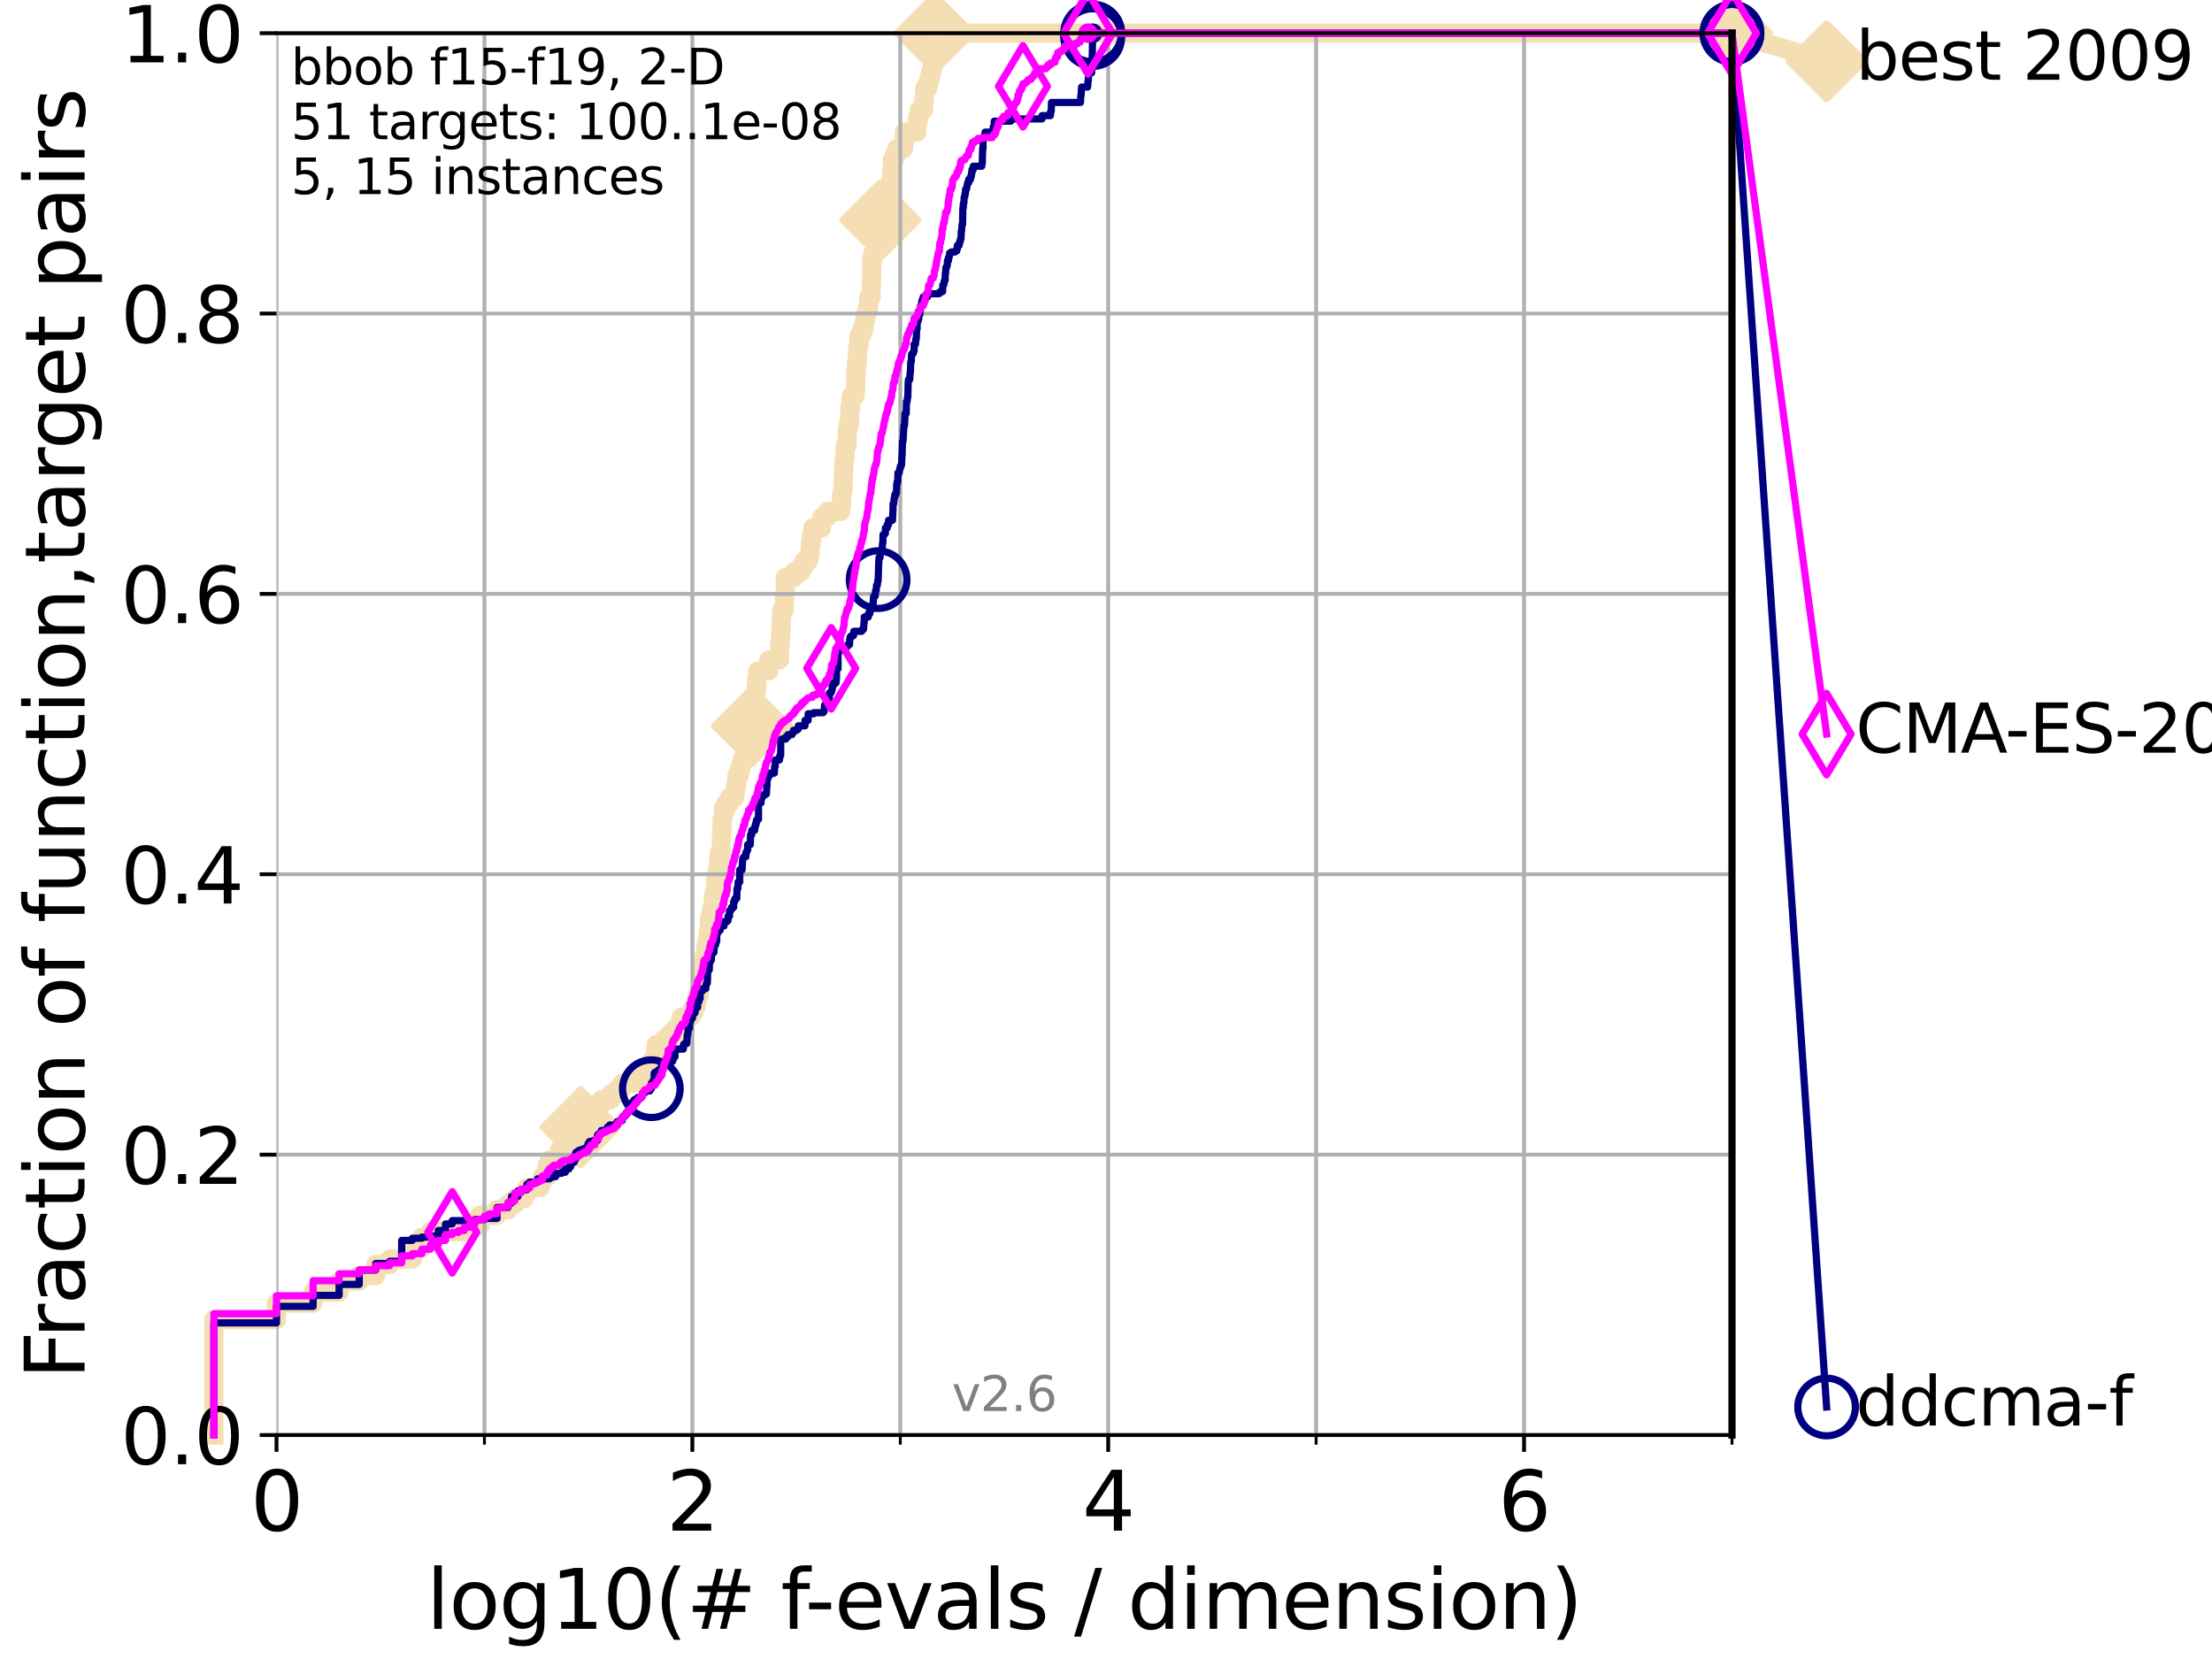 <?xml version="1.0" encoding="utf-8" standalone="no"?>
<!DOCTYPE svg PUBLIC "-//W3C//DTD SVG 1.1//EN"
  "http://www.w3.org/Graphics/SVG/1.1/DTD/svg11.dtd">
<svg xmlns:xlink="http://www.w3.org/1999/xlink" width="460.8pt" height="345.6pt" viewBox="0 0 460.8 345.6" xmlns="http://www.w3.org/2000/svg" version="1.1">
 <defs>
  <style type="text/css">*{stroke-linejoin: round; stroke-linecap: butt}</style>
 </defs>
 <g id="figure_1">
  <g id="patch_1">
   <path d="M 0 345.6 
L 460.8 345.6 
L 460.8 0 
L 0 0 
z
" style="fill: #ffffff"/>
  </g>
  <g id="axes_1">
   <g id="patch_2">
    <path d="M 57.6 298.944 
L 360.806 298.944 
L 360.806 6.912 
L 57.6 6.912 
z
" style="fill: #ffffff"/>
   </g>
   <g id="line2d_1">
    <path d="M 44.561 298.944 
L 44.561 274.894 
L 57.6 274.894 
L 57.6 271.459 
L 65.227 271.459 
L 65.227 269.168 
L 70.639 269.168 
L 70.639 266.878 
L 74.837 266.878 
L 74.837 265.733 
L 78.267 265.733 
L 78.267 263.442 
L 81.166 263.442 
L 81.166 262.297 
L 85.894 262.297 
L 85.894 260.006 
L 87.876 260.006 
L 87.876 257.716 
L 89.669 257.716 
L 89.669 256.571 
L 97.858 256.571 
L 97.858 255.426 
L 99.95 255.426 
L 99.95 253.135 
L 103.544 253.135 
L 103.544 251.99 
L 105.851 251.99 
L 105.851 250.845 
L 107.245 250.845 
L 107.245 249.699 
L 109.159 249.699 
L 109.159 248.554 
L 109.757 248.554 
L 109.757 247.409 
L 112.488 247.409 
L 112.488 246.264 
L 112.989 246.264 
L 112.989 245.118 
L 113.954 245.118 
L 113.954 242.828 
L 114.419 242.828 
L 114.419 241.683 
L 116.584 241.683 
L 116.584 239.392 
L 117.384 239.392 
L 117.384 238.247 
L 118.152 238.247 
L 118.152 237.102 
L 120.617 237.102 
L 120.617 235.957 
L 120.944 235.957 
L 120.944 234.811 
L 121.893 234.811 
L 121.893 232.521 
L 122.5 232.521 
L 122.5 231.376 
L 123.375 231.376 
L 123.375 230.231 
L 125.271 230.231 
L 125.271 229.085 
L 127.227 229.085 
L 127.227 227.94 
L 128.571 227.94 
L 128.571 226.795 
L 129.623 226.795 
L 129.623 225.65 
L 131.929 225.65 
L 131.929 224.504 
L 134.305 224.504 
L 134.305 223.359 
L 134.464 223.359 
L 134.464 222.214 
L 135.688 222.214 
L 135.688 221.069 
L 136.556 221.069 
L 136.556 218.778 
L 136.697 218.778 
L 136.697 217.633 
L 138.31 217.633 
L 138.31 216.488 
L 139.556 216.488 
L 139.556 215.343 
L 140.725 215.343 
L 140.725 214.197 
L 141.611 214.197 
L 141.611 213.052 
L 141.932 213.052 
L 141.932 211.907 
L 143.85 211.907 
L 143.85 210.762 
L 144.603 210.762 
L 144.603 209.617 
L 145.058 209.617 
L 145.058 208.471 
L 145.238 208.471 
L 145.238 207.326 
L 145.678 207.326 
L 145.678 206.181 
L 145.852 206.181 
L 145.938 203.89 
L 146.278 203.89 
L 146.362 201.6 
L 146.613 201.6 
L 146.613 199.31 
L 147.022 199.31 
L 147.103 197.019 
L 147.264 197.019 
L 147.264 195.874 
L 147.503 195.874 
L 147.503 194.729 
L 147.66 194.729 
L 147.66 193.583 
L 147.816 193.583 
L 147.816 191.293 
L 148.125 191.293 
L 148.125 190.148 
L 148.353 190.148 
L 148.353 189.003 
L 148.578 189.003 
L 148.652 186.712 
L 148.801 186.712 
L 148.801 185.567 
L 149.093 185.567 
L 149.093 183.276 
L 149.382 183.276 
L 149.453 180.986 
L 149.666 180.986 
L 149.736 178.696 
L 149.876 178.696 
L 149.876 177.55 
L 150.221 177.55 
L 150.289 174.115 
L 150.357 174.115 
L 150.425 170.679 
L 150.627 170.679 
L 150.694 168.389 
L 151.285 168.389 
L 151.285 167.243 
L 151.983 167.243 
L 151.983 166.098 
L 153.072 166.098 
L 153.072 164.953 
L 153.189 164.953 
L 153.189 163.808 
L 153.421 163.808 
L 153.421 162.662 
L 153.536 162.662 
L 153.536 161.517 
L 153.99 161.517 
L 153.99 160.372 
L 154.323 160.372 
L 154.323 159.227 
L 154.65 159.227 
L 154.65 158.082 
L 155.13 158.082 
L 155.183 154.646 
L 155.701 154.646 
L 155.701 153.501 
L 156.502 153.501 
L 156.502 152.355 
L 156.648 152.355 
L 156.697 150.065 
L 156.793 150.065 
L 156.841 147.774 
L 156.937 147.774 
L 156.937 146.629 
L 157.081 146.629 
L 157.081 145.484 
L 157.363 145.484 
L 157.363 144.339 
L 157.503 144.339 
L 157.503 143.194 
L 157.642 143.194 
L 157.688 140.903 
L 157.871 140.903 
L 157.871 139.758 
L 160.142 139.758 
L 160.142 137.467 
L 162.385 137.467 
L 162.457 134.032 
L 162.563 134.032 
L 162.634 131.741 
L 162.705 131.741 
L 162.775 128.306 
L 162.845 128.306 
L 162.845 127.16 
L 163.363 127.16 
L 163.464 123.725 
L 163.532 123.725 
L 163.599 120.289 
L 165.423 120.289 
L 165.423 119.144 
L 166.86 119.144 
L 166.86 117.999 
L 167.526 117.999 
L 167.526 116.853 
L 168.431 116.853 
L 168.431 115.708 
L 168.74 115.708 
L 168.817 113.418 
L 168.944 113.418 
L 168.944 112.273 
L 169.145 112.273 
L 169.145 111.127 
L 169.319 111.127 
L 169.319 109.982 
L 171.137 109.982 
L 171.137 108.837 
L 171.249 108.837 
L 171.249 107.692 
L 172.356 107.692 
L 172.356 106.546 
L 175.117 106.546 
L 175.117 105.401 
L 175.28 105.401 
L 175.316 103.111 
L 175.478 103.111 
L 175.478 101.966 
L 175.62 101.966 
L 175.709 98.53 
L 175.762 98.53 
L 175.797 96.239 
L 175.937 96.239 
L 175.937 95.094 
L 176.058 95.094 
L 176.076 92.804 
L 176.453 92.804 
L 176.52 89.368 
L 176.672 89.368 
L 176.672 88.223 
L 176.988 88.223 
L 177.07 84.787 
L 177.233 84.787 
L 177.233 83.642 
L 177.363 83.642 
L 177.363 82.497 
L 178.108 82.497 
L 178.108 81.352 
L 178.232 81.352 
L 178.339 76.771 
L 178.416 76.771 
L 178.416 75.625 
L 178.583 75.625 
L 178.689 72.19 
L 178.928 72.19 
L 178.943 69.899 
L 179.485 69.899 
L 179.485 68.754 
L 179.913 68.754 
L 179.913 67.609 
L 180.124 67.609 
L 180.124 66.464 
L 180.346 66.464 
L 180.346 65.318 
L 180.647 65.318 
L 180.647 64.173 
L 180.903 64.173 
L 180.997 61.883 
L 181.457 61.883 
L 181.548 58.447 
L 181.574 58.447 
L 181.625 53.866 
L 181.856 53.866 
L 181.856 52.721 
L 182.321 52.721 
L 182.346 50.43 
L 182.457 50.43 
L 182.457 49.285 
L 182.98 49.285 
L 183.064 46.995 
L 183.395 46.995 
L 183.395 45.85 
L 183.547 45.85 
L 183.547 44.704 
L 183.743 44.704 
L 183.743 43.559 
L 184.006 43.559 
L 184.006 42.414 
L 184.288 42.414 
L 184.288 41.269 
L 184.577 41.269 
L 184.577 40.123 
L 185.279 40.123 
L 185.279 38.978 
L 185.553 38.978 
L 185.553 37.833 
L 185.73 37.833 
L 185.74 35.543 
L 185.864 35.543 
L 185.885 33.252 
L 186.311 33.252 
L 186.311 32.107 
L 186.856 32.107 
L 186.856 30.962 
L 188.22 30.962 
L 188.22 29.816 
L 188.365 29.816 
L 188.401 27.526 
L 190.999 27.526 
L 191.061 25.236 
L 191.271 25.236 
L 191.271 24.09 
L 191.463 24.09 
L 191.463 22.945 
L 192.387 22.945 
L 192.474 20.655 
L 192.56 20.655 
L 192.64 18.364 
L 193.268 18.364 
L 193.268 17.219 
L 193.591 17.219 
L 193.591 16.074 
L 193.855 16.074 
L 193.855 14.929 
L 194.162 14.929 
L 194.261 12.638 
L 194.379 12.638 
L 194.477 10.348 
L 194.535 10.348 
L 194.535 9.202 
L 194.665 9.202 
L 194.729 6.912 
L 360.806 6.912 
L 360.806 6.912 
" style="fill: none; stroke: #f5deb3; stroke-width: 4; stroke-linecap: square"/>
   </g>
   <g id="line2d_2">
    <defs>
     <path id="m6c52dc5698" d="M -0 7.778 
L 7.778 0 
L 0 -7.778 
L -7.778 -0 
z
" style="stroke: #f5deb3; stroke-width: 1.5; stroke-linejoin: miter"/>
    </defs>
    <g>
     <use xlink:href="#m6c52dc5698" x="120.944" y="234.811" style="fill: #f5deb3; stroke: #f5deb3; stroke-width: 1.5; stroke-linejoin: miter"/>
     <use xlink:href="#m6c52dc5698" x="156.648" y="151.21" style="fill: #f5deb3; stroke: #f5deb3; stroke-width: 1.5; stroke-linejoin: miter"/>
     <use xlink:href="#m6c52dc5698" x="183.395" y="45.85" style="fill: #f5deb3; stroke: #f5deb3; stroke-width: 1.5; stroke-linejoin: miter"/>
     <use xlink:href="#m6c52dc5698" x="194.729" y="6.912" style="fill: #f5deb3; stroke: #f5deb3; stroke-width: 1.5; stroke-linejoin: miter"/>
     <use xlink:href="#m6c52dc5698" x="194.729" y="6.912" style="fill: #f5deb3; stroke: #f5deb3; stroke-width: 1.5; stroke-linejoin: miter"/>
     <use xlink:href="#m6c52dc5698" x="360.806" y="6.912" style="fill: #f5deb3; stroke: #f5deb3; stroke-width: 1.5; stroke-linejoin: miter"/>
    </g>
   </g>
   <g id="line2d_3">
    <path style="fill: none; stroke: #f5deb3; stroke-width: 4; stroke-linecap: square"/>
    <g/>
   </g>
   <g id="line2d_4">
    <path d="M 360.806 6.912 
L 380.515 12.753 
" style="fill: none; stroke: #f5deb3; stroke-width: 4; stroke-linecap: square"/>
    <g>
     <use xlink:href="#m6c52dc5698" x="360.806" y="6.912" style="fill: #f5deb3; stroke: #f5deb3; stroke-width: 1.5; stroke-linejoin: miter"/>
     <use xlink:href="#m6c52dc5698" x="380.515" y="12.753" style="fill: #f5deb3; stroke: #f5deb3; stroke-width: 1.5; stroke-linejoin: miter"/>
    </g>
   </g>
   <g id="matplotlib.axis_1">
    <g id="xtick_1">
     <g id="line2d_5">
      <path d="M 57.6 298.944 
L 57.6 6.912 
" clip-path="url(#p1af5649e8b)" style="fill: none; stroke: #b0b0b0; stroke-width: 0.8; stroke-linecap: square"/>
     </g>
     <g id="line2d_6">
      <defs>
       <path id="m36295dbc18" d="M 0 0 
L 0 3.5 
" style="stroke: #000000; stroke-width: 0.8"/>
      </defs>
      <g>
       <use xlink:href="#m36295dbc18" x="57.6" y="298.944" style="stroke: #000000; stroke-width: 0.8"/>
      </g>
     </g>
     <g id="text_1">
      <!-- 0 -->
      <g transform="translate(52.192 318.861)scale(0.17 -0.17)">
       <defs>
        <path id="DejaVuSans-30" d="M 2034 4250 
Q 1547 4250 1301 3770 
Q 1056 3291 1056 2328 
Q 1056 1369 1301 889 
Q 1547 409 2034 409 
Q 2525 409 2770 889 
Q 3016 1369 3016 2328 
Q 3016 3291 2770 3770 
Q 2525 4250 2034 4250 
z
M 2034 4750 
Q 2819 4750 3233 4129 
Q 3647 3509 3647 2328 
Q 3647 1150 3233 529 
Q 2819 -91 2034 -91 
Q 1250 -91 836 529 
Q 422 1150 422 2328 
Q 422 3509 836 4129 
Q 1250 4750 2034 4750 
z
" transform="scale(0.016)"/>
       </defs>
       <use xlink:href="#DejaVuSans-30"/>
      </g>
     </g>
    </g>
    <g id="xtick_2">
     <g id="line2d_7">
      <path d="M 144.23 298.944 
L 144.23 6.912 
" clip-path="url(#p1af5649e8b)" style="fill: none; stroke: #b0b0b0; stroke-width: 0.8; stroke-linecap: square"/>
     </g>
     <g id="line2d_8">
      <g>
       <use xlink:href="#m36295dbc18" x="144.23" y="298.944" style="stroke: #000000; stroke-width: 0.8"/>
      </g>
     </g>
     <g id="text_2">
      <!-- 2 -->
      <g transform="translate(138.822 318.861)scale(0.17 -0.17)">
       <defs>
        <path id="DejaVuSans-32" d="M 1228 531 
L 3431 531 
L 3431 0 
L 469 0 
L 469 531 
Q 828 903 1448 1529 
Q 2069 2156 2228 2338 
Q 2531 2678 2651 2914 
Q 2772 3150 2772 3378 
Q 2772 3750 2511 3984 
Q 2250 4219 1831 4219 
Q 1534 4219 1204 4116 
Q 875 4013 500 3803 
L 500 4441 
Q 881 4594 1212 4672 
Q 1544 4750 1819 4750 
Q 2544 4750 2975 4387 
Q 3406 4025 3406 3419 
Q 3406 3131 3298 2873 
Q 3191 2616 2906 2266 
Q 2828 2175 2409 1742 
Q 1991 1309 1228 531 
z
" transform="scale(0.016)"/>
       </defs>
       <use xlink:href="#DejaVuSans-32"/>
      </g>
     </g>
    </g>
    <g id="xtick_3">
     <g id="line2d_9">
      <path d="M 230.861 298.944 
L 230.861 6.912 
" clip-path="url(#p1af5649e8b)" style="fill: none; stroke: #b0b0b0; stroke-width: 0.8; stroke-linecap: square"/>
     </g>
     <g id="line2d_10">
      <g>
       <use xlink:href="#m36295dbc18" x="230.861" y="298.944" style="stroke: #000000; stroke-width: 0.8"/>
      </g>
     </g>
     <g id="text_3">
      <!-- 4 -->
      <g transform="translate(225.453 318.861)scale(0.17 -0.17)">
       <defs>
        <path id="DejaVuSans-34" d="M 2419 4116 
L 825 1625 
L 2419 1625 
L 2419 4116 
z
M 2253 4666 
L 3047 4666 
L 3047 1625 
L 3713 1625 
L 3713 1100 
L 3047 1100 
L 3047 0 
L 2419 0 
L 2419 1100 
L 313 1100 
L 313 1709 
L 2253 4666 
z
" transform="scale(0.016)"/>
       </defs>
       <use xlink:href="#DejaVuSans-34"/>
      </g>
     </g>
    </g>
    <g id="xtick_4">
     <g id="line2d_11">
      <path d="M 317.491 298.944 
L 317.491 6.912 
" clip-path="url(#p1af5649e8b)" style="fill: none; stroke: #b0b0b0; stroke-width: 0.8; stroke-linecap: square"/>
     </g>
     <g id="line2d_12">
      <g>
       <use xlink:href="#m36295dbc18" x="317.491" y="298.944" style="stroke: #000000; stroke-width: 0.8"/>
      </g>
     </g>
     <g id="text_4">
      <!-- 6 -->
      <g transform="translate(312.083 318.861)scale(0.17 -0.17)">
       <defs>
        <path id="DejaVuSans-36" d="M 2113 2584 
Q 1688 2584 1439 2293 
Q 1191 2003 1191 1497 
Q 1191 994 1439 701 
Q 1688 409 2113 409 
Q 2538 409 2786 701 
Q 3034 994 3034 1497 
Q 3034 2003 2786 2293 
Q 2538 2584 2113 2584 
z
M 3366 4563 
L 3366 3988 
Q 3128 4100 2886 4159 
Q 2644 4219 2406 4219 
Q 1781 4219 1451 3797 
Q 1122 3375 1075 2522 
Q 1259 2794 1537 2939 
Q 1816 3084 2150 3084 
Q 2853 3084 3261 2657 
Q 3669 2231 3669 1497 
Q 3669 778 3244 343 
Q 2819 -91 2113 -91 
Q 1303 -91 875 529 
Q 447 1150 447 2328 
Q 447 3434 972 4092 
Q 1497 4750 2381 4750 
Q 2619 4750 2861 4703 
Q 3103 4656 3366 4563 
z
" transform="scale(0.016)"/>
       </defs>
       <use xlink:href="#DejaVuSans-36"/>
      </g>
     </g>
    </g>
    <g id="xtick_5">
     <g id="line2d_13">
      <path d="M 100.915 298.944 
L 100.915 6.912 
" clip-path="url(#p1af5649e8b)" style="fill: none; stroke: #b0b0b0; stroke-width: 0.8; stroke-linecap: square"/>
     </g>
     <g id="line2d_14">
      <defs>
       <path id="m4f067e6bc4" d="M 0 0 
L 0 2 
" style="stroke: #000000; stroke-width: 0.6"/>
      </defs>
      <g>
       <use xlink:href="#m4f067e6bc4" x="100.915" y="298.944" style="stroke: #000000; stroke-width: 0.6"/>
      </g>
     </g>
    </g>
    <g id="xtick_6">
     <g id="line2d_15">
      <path d="M 187.546 298.944 
L 187.546 6.912 
" clip-path="url(#p1af5649e8b)" style="fill: none; stroke: #b0b0b0; stroke-width: 0.8; stroke-linecap: square"/>
     </g>
     <g id="line2d_16">
      <g>
       <use xlink:href="#m4f067e6bc4" x="187.546" y="298.944" style="stroke: #000000; stroke-width: 0.6"/>
      </g>
     </g>
    </g>
    <g id="xtick_7">
     <g id="line2d_17">
      <path d="M 274.176 298.944 
L 274.176 6.912 
" clip-path="url(#p1af5649e8b)" style="fill: none; stroke: #b0b0b0; stroke-width: 0.8; stroke-linecap: square"/>
     </g>
     <g id="line2d_18">
      <g>
       <use xlink:href="#m4f067e6bc4" x="274.176" y="298.944" style="stroke: #000000; stroke-width: 0.6"/>
      </g>
     </g>
    </g>
    <g id="xtick_8">
     <g id="line2d_19">
      <path d="M 360.806 298.944 
L 360.806 6.912 
" clip-path="url(#p1af5649e8b)" style="fill: none; stroke: #b0b0b0; stroke-width: 0.8; stroke-linecap: square"/>
     </g>
     <g id="line2d_20">
      <g>
       <use xlink:href="#m4f067e6bc4" x="360.806" y="298.944" style="stroke: #000000; stroke-width: 0.6"/>
      </g>
     </g>
    </g>
    <g id="text_5">
     <!-- log10(# f-evals / dimension) -->
     <g transform="translate(88.823 339.314)scale(0.17 -0.17)">
      <defs>
       <path id="DejaVuSans-6c" d="M 603 4863 
L 1178 4863 
L 1178 0 
L 603 0 
L 603 4863 
z
" transform="scale(0.016)"/>
       <path id="DejaVuSans-6f" d="M 1959 3097 
Q 1497 3097 1228 2736 
Q 959 2375 959 1747 
Q 959 1119 1226 758 
Q 1494 397 1959 397 
Q 2419 397 2687 759 
Q 2956 1122 2956 1747 
Q 2956 2369 2687 2733 
Q 2419 3097 1959 3097 
z
M 1959 3584 
Q 2709 3584 3137 3096 
Q 3566 2609 3566 1747 
Q 3566 888 3137 398 
Q 2709 -91 1959 -91 
Q 1206 -91 779 398 
Q 353 888 353 1747 
Q 353 2609 779 3096 
Q 1206 3584 1959 3584 
z
" transform="scale(0.016)"/>
       <path id="DejaVuSans-67" d="M 2906 1791 
Q 2906 2416 2648 2759 
Q 2391 3103 1925 3103 
Q 1463 3103 1205 2759 
Q 947 2416 947 1791 
Q 947 1169 1205 825 
Q 1463 481 1925 481 
Q 2391 481 2648 825 
Q 2906 1169 2906 1791 
z
M 3481 434 
Q 3481 -459 3084 -895 
Q 2688 -1331 1869 -1331 
Q 1566 -1331 1297 -1286 
Q 1028 -1241 775 -1147 
L 775 -588 
Q 1028 -725 1275 -790 
Q 1522 -856 1778 -856 
Q 2344 -856 2625 -561 
Q 2906 -266 2906 331 
L 2906 616 
Q 2728 306 2450 153 
Q 2172 0 1784 0 
Q 1141 0 747 490 
Q 353 981 353 1791 
Q 353 2603 747 3093 
Q 1141 3584 1784 3584 
Q 2172 3584 2450 3431 
Q 2728 3278 2906 2969 
L 2906 3500 
L 3481 3500 
L 3481 434 
z
" transform="scale(0.016)"/>
       <path id="DejaVuSans-31" d="M 794 531 
L 1825 531 
L 1825 4091 
L 703 3866 
L 703 4441 
L 1819 4666 
L 2450 4666 
L 2450 531 
L 3481 531 
L 3481 0 
L 794 0 
L 794 531 
z
" transform="scale(0.016)"/>
       <path id="DejaVuSans-28" d="M 1984 4856 
Q 1566 4138 1362 3434 
Q 1159 2731 1159 2009 
Q 1159 1288 1364 580 
Q 1569 -128 1984 -844 
L 1484 -844 
Q 1016 -109 783 600 
Q 550 1309 550 2009 
Q 550 2706 781 3412 
Q 1013 4119 1484 4856 
L 1984 4856 
z
" transform="scale(0.016)"/>
       <path id="DejaVuSans-23" d="M 3272 2816 
L 2363 2816 
L 2100 1772 
L 3016 1772 
L 3272 2816 
z
M 2803 4594 
L 2478 3297 
L 3391 3297 
L 3719 4594 
L 4219 4594 
L 3897 3297 
L 4872 3297 
L 4872 2816 
L 3775 2816 
L 3519 1772 
L 4513 1772 
L 4513 1294 
L 3397 1294 
L 3072 0 
L 2572 0 
L 2894 1294 
L 1978 1294 
L 1656 0 
L 1153 0 
L 1478 1294 
L 494 1294 
L 494 1772 
L 1594 1772 
L 1856 2816 
L 850 2816 
L 850 3297 
L 1978 3297 
L 2297 4594 
L 2803 4594 
z
" transform="scale(0.016)"/>
       <path id="DejaVuSans-20" transform="scale(0.016)"/>
       <path id="DejaVuSans-66" d="M 2375 4863 
L 2375 4384 
L 1825 4384 
Q 1516 4384 1395 4259 
Q 1275 4134 1275 3809 
L 1275 3500 
L 2222 3500 
L 2222 3053 
L 1275 3053 
L 1275 0 
L 697 0 
L 697 3053 
L 147 3053 
L 147 3500 
L 697 3500 
L 697 3744 
Q 697 4328 969 4595 
Q 1241 4863 1831 4863 
L 2375 4863 
z
" transform="scale(0.016)"/>
       <path id="DejaVuSans-2d" d="M 313 2009 
L 1997 2009 
L 1997 1497 
L 313 1497 
L 313 2009 
z
" transform="scale(0.016)"/>
       <path id="DejaVuSans-65" d="M 3597 1894 
L 3597 1613 
L 953 1613 
Q 991 1019 1311 708 
Q 1631 397 2203 397 
Q 2534 397 2845 478 
Q 3156 559 3463 722 
L 3463 178 
Q 3153 47 2828 -22 
Q 2503 -91 2169 -91 
Q 1331 -91 842 396 
Q 353 884 353 1716 
Q 353 2575 817 3079 
Q 1281 3584 2069 3584 
Q 2775 3584 3186 3129 
Q 3597 2675 3597 1894 
z
M 3022 2063 
Q 3016 2534 2758 2815 
Q 2500 3097 2075 3097 
Q 1594 3097 1305 2825 
Q 1016 2553 972 2059 
L 3022 2063 
z
" transform="scale(0.016)"/>
       <path id="DejaVuSans-76" d="M 191 3500 
L 800 3500 
L 1894 563 
L 2988 3500 
L 3597 3500 
L 2284 0 
L 1503 0 
L 191 3500 
z
" transform="scale(0.016)"/>
       <path id="DejaVuSans-61" d="M 2194 1759 
Q 1497 1759 1228 1600 
Q 959 1441 959 1056 
Q 959 750 1161 570 
Q 1363 391 1709 391 
Q 2188 391 2477 730 
Q 2766 1069 2766 1631 
L 2766 1759 
L 2194 1759 
z
M 3341 1997 
L 3341 0 
L 2766 0 
L 2766 531 
Q 2569 213 2275 61 
Q 1981 -91 1556 -91 
Q 1019 -91 701 211 
Q 384 513 384 1019 
Q 384 1609 779 1909 
Q 1175 2209 1959 2209 
L 2766 2209 
L 2766 2266 
Q 2766 2663 2505 2880 
Q 2244 3097 1772 3097 
Q 1472 3097 1187 3025 
Q 903 2953 641 2809 
L 641 3341 
Q 956 3463 1253 3523 
Q 1550 3584 1831 3584 
Q 2591 3584 2966 3190 
Q 3341 2797 3341 1997 
z
" transform="scale(0.016)"/>
       <path id="DejaVuSans-73" d="M 2834 3397 
L 2834 2853 
Q 2591 2978 2328 3040 
Q 2066 3103 1784 3103 
Q 1356 3103 1142 2972 
Q 928 2841 928 2578 
Q 928 2378 1081 2264 
Q 1234 2150 1697 2047 
L 1894 2003 
Q 2506 1872 2764 1633 
Q 3022 1394 3022 966 
Q 3022 478 2636 193 
Q 2250 -91 1575 -91 
Q 1294 -91 989 -36 
Q 684 19 347 128 
L 347 722 
Q 666 556 975 473 
Q 1284 391 1588 391 
Q 1994 391 2212 530 
Q 2431 669 2431 922 
Q 2431 1156 2273 1281 
Q 2116 1406 1581 1522 
L 1381 1569 
Q 847 1681 609 1914 
Q 372 2147 372 2553 
Q 372 3047 722 3315 
Q 1072 3584 1716 3584 
Q 2034 3584 2315 3537 
Q 2597 3491 2834 3397 
z
" transform="scale(0.016)"/>
       <path id="DejaVuSans-2f" d="M 1625 4666 
L 2156 4666 
L 531 -594 
L 0 -594 
L 1625 4666 
z
" transform="scale(0.016)"/>
       <path id="DejaVuSans-64" d="M 2906 2969 
L 2906 4863 
L 3481 4863 
L 3481 0 
L 2906 0 
L 2906 525 
Q 2725 213 2448 61 
Q 2172 -91 1784 -91 
Q 1150 -91 751 415 
Q 353 922 353 1747 
Q 353 2572 751 3078 
Q 1150 3584 1784 3584 
Q 2172 3584 2448 3432 
Q 2725 3281 2906 2969 
z
M 947 1747 
Q 947 1113 1208 752 
Q 1469 391 1925 391 
Q 2381 391 2643 752 
Q 2906 1113 2906 1747 
Q 2906 2381 2643 2742 
Q 2381 3103 1925 3103 
Q 1469 3103 1208 2742 
Q 947 2381 947 1747 
z
" transform="scale(0.016)"/>
       <path id="DejaVuSans-69" d="M 603 3500 
L 1178 3500 
L 1178 0 
L 603 0 
L 603 3500 
z
M 603 4863 
L 1178 4863 
L 1178 4134 
L 603 4134 
L 603 4863 
z
" transform="scale(0.016)"/>
       <path id="DejaVuSans-6d" d="M 3328 2828 
Q 3544 3216 3844 3400 
Q 4144 3584 4550 3584 
Q 5097 3584 5394 3201 
Q 5691 2819 5691 2113 
L 5691 0 
L 5113 0 
L 5113 2094 
Q 5113 2597 4934 2840 
Q 4756 3084 4391 3084 
Q 3944 3084 3684 2787 
Q 3425 2491 3425 1978 
L 3425 0 
L 2847 0 
L 2847 2094 
Q 2847 2600 2669 2842 
Q 2491 3084 2119 3084 
Q 1678 3084 1418 2786 
Q 1159 2488 1159 1978 
L 1159 0 
L 581 0 
L 581 3500 
L 1159 3500 
L 1159 2956 
Q 1356 3278 1631 3431 
Q 1906 3584 2284 3584 
Q 2666 3584 2933 3390 
Q 3200 3197 3328 2828 
z
" transform="scale(0.016)"/>
       <path id="DejaVuSans-6e" d="M 3513 2113 
L 3513 0 
L 2938 0 
L 2938 2094 
Q 2938 2591 2744 2837 
Q 2550 3084 2163 3084 
Q 1697 3084 1428 2787 
Q 1159 2491 1159 1978 
L 1159 0 
L 581 0 
L 581 3500 
L 1159 3500 
L 1159 2956 
Q 1366 3272 1645 3428 
Q 1925 3584 2291 3584 
Q 2894 3584 3203 3211 
Q 3513 2838 3513 2113 
z
" transform="scale(0.016)"/>
       <path id="DejaVuSans-29" d="M 513 4856 
L 1013 4856 
Q 1481 4119 1714 3412 
Q 1947 2706 1947 2009 
Q 1947 1309 1714 600 
Q 1481 -109 1013 -844 
L 513 -844 
Q 928 -128 1133 580 
Q 1338 1288 1338 2009 
Q 1338 2731 1133 3434 
Q 928 4138 513 4856 
z
" transform="scale(0.016)"/>
      </defs>
      <use xlink:href="#DejaVuSans-6c"/>
      <use xlink:href="#DejaVuSans-6f" x="27.783"/>
      <use xlink:href="#DejaVuSans-67" x="88.965"/>
      <use xlink:href="#DejaVuSans-31" x="152.441"/>
      <use xlink:href="#DejaVuSans-30" x="216.064"/>
      <use xlink:href="#DejaVuSans-28" x="279.688"/>
      <use xlink:href="#DejaVuSans-23" x="318.701"/>
      <use xlink:href="#DejaVuSans-20" x="402.49"/>
      <use xlink:href="#DejaVuSans-66" x="434.277"/>
      <use xlink:href="#DejaVuSans-2d" x="463.982"/>
      <use xlink:href="#DejaVuSans-65" x="500.066"/>
      <use xlink:href="#DejaVuSans-76" x="561.59"/>
      <use xlink:href="#DejaVuSans-61" x="620.77"/>
      <use xlink:href="#DejaVuSans-6c" x="682.049"/>
      <use xlink:href="#DejaVuSans-73" x="709.832"/>
      <use xlink:href="#DejaVuSans-20" x="761.932"/>
      <use xlink:href="#DejaVuSans-2f" x="793.719"/>
      <use xlink:href="#DejaVuSans-20" x="827.41"/>
      <use xlink:href="#DejaVuSans-64" x="859.197"/>
      <use xlink:href="#DejaVuSans-69" x="922.674"/>
      <use xlink:href="#DejaVuSans-6d" x="950.457"/>
      <use xlink:href="#DejaVuSans-65" x="1047.869"/>
      <use xlink:href="#DejaVuSans-6e" x="1109.393"/>
      <use xlink:href="#DejaVuSans-73" x="1172.771"/>
      <use xlink:href="#DejaVuSans-69" x="1224.871"/>
      <use xlink:href="#DejaVuSans-6f" x="1252.654"/>
      <use xlink:href="#DejaVuSans-6e" x="1313.836"/>
      <use xlink:href="#DejaVuSans-29" x="1377.215"/>
     </g>
    </g>
   </g>
   <g id="matplotlib.axis_2">
    <g id="ytick_1">
     <g id="line2d_21">
      <path d="M 57.6 298.944 
L 360.806 298.944 
" clip-path="url(#p1af5649e8b)" style="fill: none; stroke: #b0b0b0; stroke-width: 0.8; stroke-linecap: square"/>
     </g>
     <g id="line2d_22">
      <defs>
       <path id="m6cd25d3e6d" d="M 0 0 
L -3.5 0 
" style="stroke: #000000; stroke-width: 0.8"/>
      </defs>
      <g>
       <use xlink:href="#m6cd25d3e6d" x="57.6" y="298.944" style="stroke: #000000; stroke-width: 0.8"/>
      </g>
     </g>
     <g id="text_6">
      <!-- 0.0 -->
      <g transform="translate(25.155 305.023)scale(0.16 -0.16)">
       <defs>
        <path id="DejaVuSans-2e" d="M 684 794 
L 1344 794 
L 1344 0 
L 684 0 
L 684 794 
z
" transform="scale(0.016)"/>
       </defs>
       <use xlink:href="#DejaVuSans-30"/>
       <use xlink:href="#DejaVuSans-2e" x="63.623"/>
       <use xlink:href="#DejaVuSans-30" x="95.41"/>
      </g>
     </g>
    </g>
    <g id="ytick_2">
     <g id="line2d_23">
      <path d="M 57.6 240.538 
L 360.806 240.538 
" clip-path="url(#p1af5649e8b)" style="fill: none; stroke: #b0b0b0; stroke-width: 0.8; stroke-linecap: square"/>
     </g>
     <g id="line2d_24">
      <g>
       <use xlink:href="#m6cd25d3e6d" x="57.6" y="240.538" style="stroke: #000000; stroke-width: 0.8"/>
      </g>
     </g>
     <g id="text_7">
      <!-- 0.2 -->
      <g transform="translate(25.155 246.616)scale(0.16 -0.16)">
       <use xlink:href="#DejaVuSans-30"/>
       <use xlink:href="#DejaVuSans-2e" x="63.623"/>
       <use xlink:href="#DejaVuSans-32" x="95.41"/>
      </g>
     </g>
    </g>
    <g id="ytick_3">
     <g id="line2d_25">
      <path d="M 57.6 182.131 
L 360.806 182.131 
" clip-path="url(#p1af5649e8b)" style="fill: none; stroke: #b0b0b0; stroke-width: 0.8; stroke-linecap: square"/>
     </g>
     <g id="line2d_26">
      <g>
       <use xlink:href="#m6cd25d3e6d" x="57.6" y="182.131" style="stroke: #000000; stroke-width: 0.8"/>
      </g>
     </g>
     <g id="text_8">
      <!-- 0.4 -->
      <g transform="translate(25.155 188.21)scale(0.16 -0.16)">
       <use xlink:href="#DejaVuSans-30"/>
       <use xlink:href="#DejaVuSans-2e" x="63.623"/>
       <use xlink:href="#DejaVuSans-34" x="95.41"/>
      </g>
     </g>
    </g>
    <g id="ytick_4">
     <g id="line2d_27">
      <path d="M 57.6 123.725 
L 360.806 123.725 
" clip-path="url(#p1af5649e8b)" style="fill: none; stroke: #b0b0b0; stroke-width: 0.8; stroke-linecap: square"/>
     </g>
     <g id="line2d_28">
      <g>
       <use xlink:href="#m6cd25d3e6d" x="57.6" y="123.725" style="stroke: #000000; stroke-width: 0.8"/>
      </g>
     </g>
     <g id="text_9">
      <!-- 0.6 -->
      <g transform="translate(25.155 129.804)scale(0.16 -0.16)">
       <use xlink:href="#DejaVuSans-30"/>
       <use xlink:href="#DejaVuSans-2e" x="63.623"/>
       <use xlink:href="#DejaVuSans-36" x="95.41"/>
      </g>
     </g>
    </g>
    <g id="ytick_5">
     <g id="line2d_29">
      <path d="M 57.6 65.318 
L 360.806 65.318 
" clip-path="url(#p1af5649e8b)" style="fill: none; stroke: #b0b0b0; stroke-width: 0.8; stroke-linecap: square"/>
     </g>
     <g id="line2d_30">
      <g>
       <use xlink:href="#m6cd25d3e6d" x="57.6" y="65.318" style="stroke: #000000; stroke-width: 0.8"/>
      </g>
     </g>
     <g id="text_10">
      <!-- 0.8 -->
      <g transform="translate(25.155 71.397)scale(0.16 -0.16)">
       <defs>
        <path id="DejaVuSans-38" d="M 2034 2216 
Q 1584 2216 1326 1975 
Q 1069 1734 1069 1313 
Q 1069 891 1326 650 
Q 1584 409 2034 409 
Q 2484 409 2743 651 
Q 3003 894 3003 1313 
Q 3003 1734 2745 1975 
Q 2488 2216 2034 2216 
z
M 1403 2484 
Q 997 2584 770 2862 
Q 544 3141 544 3541 
Q 544 4100 942 4425 
Q 1341 4750 2034 4750 
Q 2731 4750 3128 4425 
Q 3525 4100 3525 3541 
Q 3525 3141 3298 2862 
Q 3072 2584 2669 2484 
Q 3125 2378 3379 2068 
Q 3634 1759 3634 1313 
Q 3634 634 3220 271 
Q 2806 -91 2034 -91 
Q 1263 -91 848 271 
Q 434 634 434 1313 
Q 434 1759 690 2068 
Q 947 2378 1403 2484 
z
M 1172 3481 
Q 1172 3119 1398 2916 
Q 1625 2713 2034 2713 
Q 2441 2713 2670 2916 
Q 2900 3119 2900 3481 
Q 2900 3844 2670 4047 
Q 2441 4250 2034 4250 
Q 1625 4250 1398 4047 
Q 1172 3844 1172 3481 
z
" transform="scale(0.016)"/>
       </defs>
       <use xlink:href="#DejaVuSans-30"/>
       <use xlink:href="#DejaVuSans-2e" x="63.623"/>
       <use xlink:href="#DejaVuSans-38" x="95.41"/>
      </g>
     </g>
    </g>
    <g id="ytick_6">
     <g id="line2d_31">
      <path d="M 57.6 6.912 
L 360.806 6.912 
" clip-path="url(#p1af5649e8b)" style="fill: none; stroke: #b0b0b0; stroke-width: 0.8; stroke-linecap: square"/>
     </g>
     <g id="line2d_32">
      <g>
       <use xlink:href="#m6cd25d3e6d" x="57.6" y="6.912" style="stroke: #000000; stroke-width: 0.8"/>
      </g>
     </g>
     <g id="text_11">
      <!-- 1.0 -->
      <g transform="translate(25.155 12.991)scale(0.16 -0.16)">
       <use xlink:href="#DejaVuSans-31"/>
       <use xlink:href="#DejaVuSans-2e" x="63.623"/>
       <use xlink:href="#DejaVuSans-30" x="95.41"/>
      </g>
     </g>
    </g>
    <g id="text_12">
     <!-- Fraction of function,target pairs -->
     <g transform="translate(17.62 287.313)rotate(-90)scale(0.17 -0.17)">
      <defs>
       <path id="DejaVuSans-46" d="M 628 4666 
L 3309 4666 
L 3309 4134 
L 1259 4134 
L 1259 2759 
L 3109 2759 
L 3109 2228 
L 1259 2228 
L 1259 0 
L 628 0 
L 628 4666 
z
" transform="scale(0.016)"/>
       <path id="DejaVuSans-72" d="M 2631 2963 
Q 2534 3019 2420 3045 
Q 2306 3072 2169 3072 
Q 1681 3072 1420 2755 
Q 1159 2438 1159 1844 
L 1159 0 
L 581 0 
L 581 3500 
L 1159 3500 
L 1159 2956 
Q 1341 3275 1631 3429 
Q 1922 3584 2338 3584 
Q 2397 3584 2469 3576 
Q 2541 3569 2628 3553 
L 2631 2963 
z
" transform="scale(0.016)"/>
       <path id="DejaVuSans-63" d="M 3122 3366 
L 3122 2828 
Q 2878 2963 2633 3030 
Q 2388 3097 2138 3097 
Q 1578 3097 1268 2742 
Q 959 2388 959 1747 
Q 959 1106 1268 751 
Q 1578 397 2138 397 
Q 2388 397 2633 464 
Q 2878 531 3122 666 
L 3122 134 
Q 2881 22 2623 -34 
Q 2366 -91 2075 -91 
Q 1284 -91 818 406 
Q 353 903 353 1747 
Q 353 2603 823 3093 
Q 1294 3584 2113 3584 
Q 2378 3584 2631 3529 
Q 2884 3475 3122 3366 
z
" transform="scale(0.016)"/>
       <path id="DejaVuSans-74" d="M 1172 4494 
L 1172 3500 
L 2356 3500 
L 2356 3053 
L 1172 3053 
L 1172 1153 
Q 1172 725 1289 603 
Q 1406 481 1766 481 
L 2356 481 
L 2356 0 
L 1766 0 
Q 1100 0 847 248 
Q 594 497 594 1153 
L 594 3053 
L 172 3053 
L 172 3500 
L 594 3500 
L 594 4494 
L 1172 4494 
z
" transform="scale(0.016)"/>
       <path id="DejaVuSans-75" d="M 544 1381 
L 544 3500 
L 1119 3500 
L 1119 1403 
Q 1119 906 1312 657 
Q 1506 409 1894 409 
Q 2359 409 2629 706 
Q 2900 1003 2900 1516 
L 2900 3500 
L 3475 3500 
L 3475 0 
L 2900 0 
L 2900 538 
Q 2691 219 2414 64 
Q 2138 -91 1772 -91 
Q 1169 -91 856 284 
Q 544 659 544 1381 
z
M 1991 3584 
L 1991 3584 
z
" transform="scale(0.016)"/>
       <path id="DejaVuSans-2c" d="M 750 794 
L 1409 794 
L 1409 256 
L 897 -744 
L 494 -744 
L 750 256 
L 750 794 
z
" transform="scale(0.016)"/>
       <path id="DejaVuSans-70" d="M 1159 525 
L 1159 -1331 
L 581 -1331 
L 581 3500 
L 1159 3500 
L 1159 2969 
Q 1341 3281 1617 3432 
Q 1894 3584 2278 3584 
Q 2916 3584 3314 3078 
Q 3713 2572 3713 1747 
Q 3713 922 3314 415 
Q 2916 -91 2278 -91 
Q 1894 -91 1617 61 
Q 1341 213 1159 525 
z
M 3116 1747 
Q 3116 2381 2855 2742 
Q 2594 3103 2138 3103 
Q 1681 3103 1420 2742 
Q 1159 2381 1159 1747 
Q 1159 1113 1420 752 
Q 1681 391 2138 391 
Q 2594 391 2855 752 
Q 3116 1113 3116 1747 
z
" transform="scale(0.016)"/>
      </defs>
      <use xlink:href="#DejaVuSans-46"/>
      <use xlink:href="#DejaVuSans-72" x="50.27"/>
      <use xlink:href="#DejaVuSans-61" x="91.383"/>
      <use xlink:href="#DejaVuSans-63" x="152.662"/>
      <use xlink:href="#DejaVuSans-74" x="207.643"/>
      <use xlink:href="#DejaVuSans-69" x="246.852"/>
      <use xlink:href="#DejaVuSans-6f" x="274.635"/>
      <use xlink:href="#DejaVuSans-6e" x="335.816"/>
      <use xlink:href="#DejaVuSans-20" x="399.195"/>
      <use xlink:href="#DejaVuSans-6f" x="430.982"/>
      <use xlink:href="#DejaVuSans-66" x="492.164"/>
      <use xlink:href="#DejaVuSans-20" x="527.369"/>
      <use xlink:href="#DejaVuSans-66" x="559.156"/>
      <use xlink:href="#DejaVuSans-75" x="594.361"/>
      <use xlink:href="#DejaVuSans-6e" x="657.74"/>
      <use xlink:href="#DejaVuSans-63" x="721.119"/>
      <use xlink:href="#DejaVuSans-74" x="776.1"/>
      <use xlink:href="#DejaVuSans-69" x="815.309"/>
      <use xlink:href="#DejaVuSans-6f" x="843.092"/>
      <use xlink:href="#DejaVuSans-6e" x="904.273"/>
      <use xlink:href="#DejaVuSans-2c" x="967.652"/>
      <use xlink:href="#DejaVuSans-74" x="999.439"/>
      <use xlink:href="#DejaVuSans-61" x="1038.648"/>
      <use xlink:href="#DejaVuSans-72" x="1099.928"/>
      <use xlink:href="#DejaVuSans-67" x="1139.291"/>
      <use xlink:href="#DejaVuSans-65" x="1202.768"/>
      <use xlink:href="#DejaVuSans-74" x="1264.291"/>
      <use xlink:href="#DejaVuSans-20" x="1303.5"/>
      <use xlink:href="#DejaVuSans-70" x="1335.287"/>
      <use xlink:href="#DejaVuSans-61" x="1398.764"/>
      <use xlink:href="#DejaVuSans-69" x="1460.043"/>
      <use xlink:href="#DejaVuSans-72" x="1487.826"/>
      <use xlink:href="#DejaVuSans-73" x="1528.939"/>
     </g>
    </g>
   </g>
   <g id="line2d_33">
    <defs>
     <path id="m911a702e38" d="M 0 1.5 
C 0.398 1.5 0.779 1.342 1.061 1.061 
C 1.342 0.779 1.5 0.398 1.5 0 
C 1.5 -0.398 1.342 -0.779 1.061 -1.061 
C 0.779 -1.342 0.398 -1.5 0 -1.5 
C -0.398 -1.5 -0.779 -1.342 -1.061 -1.061 
C -1.342 -0.779 -1.5 -0.398 -1.5 0 
C -1.5 0.398 -1.342 0.779 -1.061 1.061 
C -0.779 1.342 -0.398 1.5 0 1.5 
z
" style="stroke: #f5deb3"/>
    </defs>
    <g>
     <use xlink:href="#m911a702e38" x="194.729" y="6.912" style="fill: #f5deb3; stroke: #f5deb3"/>
     <use xlink:href="#m911a702e38" x="194.729" y="6.912" style="fill: #f5deb3; stroke: #f5deb3"/>
    </g>
   </g>
   <g id="line2d_34">
    <defs>
     <path id="mce3e426680" d="M 0 1.5 
C 0.398 1.5 0.779 1.342 1.061 1.061 
C 1.342 0.779 1.5 0.398 1.5 0 
C 1.5 -0.398 1.342 -0.779 1.061 -1.061 
C 0.779 -1.342 0.398 -1.5 0 -1.5 
C -0.398 -1.5 -0.779 -1.342 -1.061 -1.061 
C -1.342 -0.779 -1.5 -0.398 -1.5 0 
C -1.5 0.398 -1.342 0.779 -1.061 1.061 
C -0.779 1.342 -0.398 1.5 0 1.5 
z
" style="stroke: #000080"/>
    </defs>
    <g>
     <use xlink:href="#mce3e426680" x="227.637" y="6.912" style="fill: #000080; stroke: #000080"/>
     <use xlink:href="#mce3e426680" x="227.637" y="6.912" style="fill: #000080; stroke: #000080"/>
    </g>
   </g>
   <g id="line2d_35">
    <path d="M 44.561 298.944 
L 44.561 275.581 
L 57.6 275.581 
L 57.6 272.146 
L 65.227 272.146 
L 65.227 269.855 
L 70.639 269.855 
L 70.639 267.565 
L 74.837 267.565 
L 74.837 264.587 
L 78.267 264.587 
L 78.267 263.213 
L 81.166 263.213 
L 81.166 262.755 
L 83.678 262.755 
L 83.678 258.403 
L 85.894 258.403 
L 85.894 257.945 
L 87.876 257.945 
L 87.876 257.716 
L 89.669 257.716 
L 89.669 257.487 
L 91.306 257.487 
L 91.306 256.342 
L 92.812 256.342 
L 92.812 254.967 
L 94.206 254.967 
L 94.206 254.28 
L 98.933 254.28 
L 98.933 254.051 
L 100.915 254.051 
L 100.915 253.822 
L 103.544 253.822 
L 103.544 251.532 
L 105.851 251.532 
L 105.851 250.616 
L 106.561 250.616 
L 106.561 249.241 
L 107.905 249.241 
L 107.905 248.096 
L 108.543 248.096 
L 108.543 247.867 
L 109.757 247.867 
L 109.757 246.722 
L 110.336 246.722 
L 110.336 246.264 
L 111.972 246.264 
L 111.972 245.577 
L 114.419 245.577 
L 114.419 245.348 
L 114.872 245.348 
L 114.872 245.118 
L 115.747 245.118 
L 115.747 244.431 
L 116.988 244.431 
L 116.988 244.202 
L 117.772 244.202 
L 117.772 243.515 
L 118.525 243.515 
L 118.525 243.057 
L 118.89 243.057 
L 118.89 242.141 
L 119.6 242.141 
L 119.6 241.454 
L 119.945 241.454 
L 119.945 240.08 
L 120.284 240.08 
L 120.284 239.85 
L 120.617 239.85 
L 120.617 239.621 
L 121.266 239.621 
L 121.266 239.392 
L 121.893 239.392 
L 121.893 239.163 
L 122.5 239.163 
L 122.5 238.247 
L 122.796 238.247 
L 122.796 237.789 
L 123.658 237.789 
L 123.658 237.56 
L 124.482 237.56 
L 124.482 236.415 
L 124.748 236.415 
L 124.748 236.186 
L 125.271 236.186 
L 125.271 235.499 
L 126.517 235.499 
L 126.517 234.811 
L 126.994 234.811 
L 126.994 234.353 
L 128.571 234.353 
L 128.571 233.666 
L 128.999 233.666 
L 128.999 233.437 
L 129.623 233.437 
L 129.623 232.75 
L 129.826 232.75 
L 129.826 232.521 
L 130.226 232.521 
L 130.226 232.292 
L 130.423 232.292 
L 130.423 231.834 
L 130.811 231.834 
L 130.811 231.376 
L 131.002 231.376 
L 131.002 230.918 
L 131.191 230.918 
L 131.191 230.689 
L 131.747 230.689 
L 131.747 229.543 
L 132.109 229.543 
L 132.109 229.085 
L 132.812 229.085 
L 132.812 228.627 
L 133.656 228.627 
L 133.656 228.398 
L 133.82 228.398 
L 133.82 227.711 
L 134.305 227.711 
L 134.305 227.253 
L 135.389 227.253 
L 135.389 226.795 
L 135.688 226.795 
L 135.688 225.65 
L 135.981 225.65 
L 135.981 225.192 
L 136.271 225.192 
L 136.271 223.588 
L 136.414 223.588 
L 136.414 223.359 
L 137.113 223.359 
L 137.113 222.901 
L 137.521 222.901 
L 137.521 222.672 
L 137.788 222.672 
L 137.788 221.756 
L 138.31 221.756 
L 138.31 221.527 
L 139.677 221.527 
L 139.677 221.298 
L 139.796 221.298 
L 139.796 221.069 
L 140.15 221.069 
L 140.15 220.611 
L 140.266 220.611 
L 140.266 220.382 
L 140.382 220.382 
L 140.382 220.153 
L 140.612 220.153 
L 140.612 219.007 
L 140.725 219.007 
L 140.725 218.778 
L 140.838 218.778 
L 140.838 218.549 
L 142.353 218.549 
L 142.353 217.633 
L 142.559 217.633 
L 142.559 217.404 
L 143.066 217.404 
L 143.166 215.572 
L 143.265 215.572 
L 143.364 214.197 
L 143.657 214.197 
L 143.657 212.823 
L 143.85 212.823 
L 143.85 212.136 
L 144.23 212.136 
L 144.324 211.449 
L 144.418 211.449 
L 144.51 210.991 
L 144.786 210.991 
L 144.878 210.075 
L 145.058 210.075 
L 145.058 209.846 
L 145.327 209.846 
L 145.327 208.7 
L 145.591 208.7 
L 145.591 208.013 
L 145.852 208.013 
L 145.852 206.41 
L 146.362 206.41 
L 146.362 205.952 
L 147.022 205.952 
L 147.103 205.036 
L 147.184 205.036 
L 147.184 204.807 
L 147.344 204.807 
L 147.424 202.058 
L 147.738 202.058 
L 147.816 200.226 
L 148.048 200.226 
L 148.048 199.997 
L 148.201 199.997 
L 148.201 198.622 
L 148.503 198.622 
L 148.503 198.393 
L 148.727 198.393 
L 148.801 197.019 
L 148.948 197.019 
L 148.948 196.79 
L 149.093 196.79 
L 149.093 196.103 
L 149.31 196.103 
L 149.31 194.5 
L 149.453 194.5 
L 149.453 194.271 
L 149.595 194.271 
L 149.595 194.042 
L 149.736 194.042 
L 149.736 193.812 
L 150.015 193.812 
L 150.015 192.896 
L 150.827 192.896 
L 150.893 191.98 
L 151.478 191.98 
L 151.478 191.751 
L 151.669 191.751 
L 151.669 190.835 
L 151.983 190.835 
L 151.983 189.69 
L 152.23 189.69 
L 152.23 189.461 
L 152.414 189.461 
L 152.414 189.003 
L 152.835 189.003 
L 152.835 187.857 
L 153.013 187.857 
L 153.013 187.399 
L 153.131 187.399 
L 153.131 187.17 
L 153.479 187.17 
L 153.536 185.109 
L 153.708 185.109 
L 153.764 183.735 
L 154.101 183.735 
L 154.101 181.215 
L 154.596 181.215 
L 154.704 178.925 
L 154.811 178.925 
L 154.811 178.696 
L 154.971 178.696 
L 154.971 178.466 
L 155.392 178.466 
L 155.392 177.55 
L 155.547 177.55 
L 155.65 177.092 
L 155.752 177.092 
L 155.752 175.947 
L 156.305 175.947 
L 156.354 173.886 
L 156.599 173.886 
L 156.599 172.969 
L 157.222 172.969 
L 157.27 172.053 
L 157.41 172.053 
L 157.41 171.595 
L 157.55 171.595 
L 157.55 170.908 
L 157.688 170.908 
L 157.688 170.679 
L 158.007 170.679 
L 158.007 167.243 
L 158.542 167.243 
L 158.542 166.327 
L 158.717 166.327 
L 158.717 165.64 
L 159.317 165.64 
L 159.317 165.411 
L 159.652 165.411 
L 159.734 163.808 
L 159.776 163.808 
L 159.776 162.433 
L 159.899 162.433 
L 159.94 161.746 
L 160.183 161.746 
L 160.183 161.517 
L 160.383 161.517 
L 160.383 161.059 
L 161.316 161.059 
L 161.354 159.685 
L 161.505 159.685 
L 161.505 158.311 
L 162.385 158.311 
L 162.457 157.394 
L 162.634 157.394 
L 162.634 154.188 
L 162.81 154.188 
L 162.81 153.959 
L 163.7 153.959 
L 163.7 153.501 
L 164.129 153.501 
L 164.129 153.043 
L 164.991 153.043 
L 164.991 152.813 
L 165.115 152.813 
L 165.115 152.584 
L 165.3 152.584 
L 165.3 152.126 
L 165.993 152.126 
L 165.993 151.897 
L 166.287 151.897 
L 166.287 151.21 
L 167.689 151.21 
L 167.689 150.065 
L 168.353 150.065 
L 168.353 148.691 
L 169.541 148.691 
L 169.541 148.462 
L 171.493 148.462 
L 171.493 148.233 
L 171.669 148.233 
L 171.778 146.858 
L 172.123 146.858 
L 172.144 146.171 
L 172.272 146.171 
L 172.272 145.484 
L 172.774 145.484 
L 172.774 144.339 
L 173.101 144.339 
L 173.101 144.11 
L 173.242 144.11 
L 173.322 143.652 
L 173.362 143.652 
L 173.362 142.965 
L 173.542 142.965 
L 173.542 142.277 
L 174.146 142.277 
L 174.241 141.361 
L 174.26 141.361 
L 174.26 139.3 
L 174.582 139.3 
L 174.582 135.864 
L 174.805 135.864 
L 174.805 135.177 
L 175.549 135.177 
L 175.549 134.948 
L 176.162 134.948 
L 176.162 134.719 
L 176.487 134.719 
L 176.487 134.49 
L 176.672 134.49 
L 176.672 134.261 
L 176.988 134.261 
L 177.004 133.116 
L 177.103 133.116 
L 177.103 132.658 
L 177.331 132.658 
L 177.331 132.428 
L 177.795 132.428 
L 177.873 131.512 
L 179.5 131.512 
L 179.5 131.283 
L 179.686 131.283 
L 179.686 131.054 
L 179.899 131.054 
L 179.984 129.68 
L 180.04 129.68 
L 180.04 128.535 
L 180.876 128.535 
L 180.876 127.848 
L 181.195 127.848 
L 181.195 127.16 
L 181.418 127.16 
L 181.418 126.702 
L 181.69 126.702 
L 181.792 125.786 
L 181.907 125.786 
L 181.957 124.412 
L 182.033 124.412 
L 182.033 124.183 
L 182.321 124.183 
L 182.395 123.038 
L 182.531 123.038 
L 182.604 121.892 
L 182.763 121.892 
L 182.86 120.976 
L 182.932 120.976 
L 183.04 117.541 
L 183.052 117.541 
L 183.111 116.166 
L 183.324 116.166 
L 183.383 115.021 
L 183.593 115.021 
L 183.697 114.334 
L 183.766 114.334 
L 183.847 113.189 
L 183.893 113.189 
L 183.961 111.356 
L 184.266 111.356 
L 184.266 111.127 
L 184.444 111.127 
L 184.444 109.982 
L 184.828 109.982 
L 184.828 109.295 
L 185.098 109.295 
L 185.098 108.379 
L 185.926 108.379 
L 186.018 106.317 
L 186.038 106.317 
L 186.038 104.943 
L 186.18 104.943 
L 186.271 103.798 
L 186.342 103.798 
L 186.402 103.111 
L 186.591 103.111 
L 186.591 102.653 
L 186.748 102.653 
L 186.797 100.82 
L 186.895 100.82 
L 186.895 100.362 
L 187.011 100.362 
L 187.05 98.53 
L 187.318 98.53 
L 187.413 97.843 
L 187.432 97.843 
L 187.432 97.614 
L 187.546 97.614 
L 187.546 97.156 
L 187.677 97.156 
L 187.677 96.927 
L 187.798 96.927 
L 187.89 94.865 
L 187.927 94.865 
L 188.01 91.888 
L 188.129 91.888 
L 188.229 89.826 
L 188.247 89.826 
L 188.292 88.681 
L 188.428 88.681 
L 188.535 86.161 
L 188.783 86.161 
L 188.827 83.642 
L 188.967 83.642 
L 189.063 82.726 
L 189.115 82.726 
L 189.193 79.519 
L 189.261 79.519 
L 189.261 79.061 
L 189.509 79.061 
L 189.593 77.687 
L 189.644 77.687 
L 189.728 75.396 
L 189.836 75.396 
L 189.886 73.793 
L 190.076 73.793 
L 190.076 73.564 
L 190.273 73.564 
L 190.338 73.106 
L 190.427 73.106 
L 190.427 71.732 
L 190.707 71.732 
L 190.794 70.586 
L 190.889 70.586 
L 190.952 68.525 
L 191.054 68.525 
L 191.054 66.922 
L 191.248 66.922 
L 191.248 66.464 
L 191.386 66.464 
L 191.448 65.547 
L 191.592 65.547 
L 191.698 64.86 
L 191.706 64.86 
L 191.766 63.715 
L 191.96 63.715 
L 192.057 62.57 
L 192.277 62.57 
L 192.307 61.883 
L 193.191 61.883 
L 193.191 61.196 
L 195.607 61.196 
L 195.607 60.967 
L 195.899 60.967 
L 195.899 60.738 
L 196.364 60.738 
L 196.405 59.363 
L 196.609 59.363 
L 196.713 58.447 
L 196.88 58.447 
L 196.932 56.844 
L 196.994 56.844 
L 197.051 55.699 
L 197.209 55.699 
L 197.288 55.24 
L 197.35 55.24 
L 197.35 54.324 
L 197.577 54.324 
L 197.577 53.637 
L 197.726 53.637 
L 197.819 52.721 
L 198.148 52.721 
L 198.148 52.492 
L 198.965 52.492 
L 198.965 52.263 
L 199.32 52.263 
L 199.32 51.805 
L 199.441 51.805 
L 199.441 51.118 
L 199.807 51.118 
L 199.807 50.66 
L 199.924 50.66 
L 199.958 50.201 
L 200.06 50.201 
L 200.089 49.743 
L 200.19 49.743 
L 200.257 48.14 
L 200.315 48.14 
L 200.405 46.766 
L 200.519 46.766 
L 200.58 43.33 
L 200.669 43.33 
L 200.669 42.414 
L 200.781 42.414 
L 200.865 41.04 
L 200.976 41.04 
L 201.026 40.353 
L 201.113 40.353 
L 201.136 39.436 
L 201.345 39.436 
L 201.431 38.749 
L 201.471 38.749 
L 201.57 38.062 
L 201.796 38.062 
L 201.796 37.375 
L 202.171 37.375 
L 202.232 36.688 
L 202.361 36.688 
L 202.382 36.001 
L 202.484 36.001 
L 202.484 35.314 
L 202.746 35.314 
L 202.746 34.626 
L 204.513 34.626 
L 204.605 33.939 
L 204.628 33.939 
L 204.703 30.962 
L 204.782 30.962 
L 204.782 28.671 
L 205.1 28.671 
L 205.1 27.984 
L 205.214 27.984 
L 205.214 27.526 
L 206.61 27.526 
L 206.61 27.297 
L 206.867 27.297 
L 206.928 26.381 
L 207.125 26.381 
L 207.125 25.236 
L 210.567 25.236 
L 210.567 24.777 
L 217.071 24.777 
L 217.071 24.09 
L 218.823 24.09 
L 218.866 23.174 
L 218.989 23.174 
L 219.04 21.342 
L 225.082 21.342 
L 225.152 19.968 
L 225.208 19.968 
L 225.311 18.135 
L 226.574 18.135 
L 226.669 16.761 
L 226.721 16.761 
L 226.784 15.158 
L 227.417 15.158 
L 227.507 11.951 
L 227.528 11.951 
L 227.637 6.912 
L 360.806 6.912 
L 360.806 6.912 
" style="fill: none; stroke: #000080; stroke-width: 1.5; stroke-linecap: square"/>
   </g>
   <g id="line2d_36">
    <defs>
     <path id="m60ca4900f6" d="M 0 6 
C 1.591 6 3.117 5.368 4.243 4.243 
C 5.368 3.117 6 1.591 6 0 
C 6 -1.591 5.368 -3.117 4.243 -4.243 
C 3.117 -5.368 1.591 -6 0 -6 
C -1.591 -6 -3.117 -5.368 -4.243 -4.243 
C -5.368 -3.117 -6 -1.591 -6 0 
C -6 1.591 -5.368 3.117 -4.243 4.243 
C -3.117 5.368 -1.591 6 0 6 
z
" style="stroke: #000080; stroke-width: 1.5"/>
    </defs>
    <g>
     <use xlink:href="#m60ca4900f6" x="135.688" y="226.795" style="fill-opacity: 0; stroke: #000080; stroke-width: 1.5"/>
     <use xlink:href="#m60ca4900f6" x="182.932" y="120.747" style="fill-opacity: 0; stroke: #000080; stroke-width: 1.5"/>
     <use xlink:href="#m60ca4900f6" x="227.637" y="7.828" style="fill-opacity: 0; stroke: #000080; stroke-width: 1.5"/>
     <use xlink:href="#m60ca4900f6" x="227.637" y="6.912" style="fill-opacity: 0; stroke: #000080; stroke-width: 1.5"/>
     <use xlink:href="#m60ca4900f6" x="227.637" y="6.912" style="fill-opacity: 0; stroke: #000080; stroke-width: 1.5"/>
     <use xlink:href="#m60ca4900f6" x="360.806" y="6.912" style="fill-opacity: 0; stroke: #000080; stroke-width: 1.5"/>
    </g>
   </g>
   <g id="line2d_37">
    <path style="fill: none; stroke: #000080; stroke-width: 1.5; stroke-linecap: square"/>
    <g/>
   </g>
   <g id="line2d_38">
    <defs>
     <path id="m91c18608a7" d="M 0 1.5 
C 0.398 1.5 0.779 1.342 1.061 1.061 
C 1.342 0.779 1.5 0.398 1.5 0 
C 1.5 -0.398 1.342 -0.779 1.061 -1.061 
C 0.779 -1.342 0.398 -1.5 0 -1.5 
C -0.398 -1.5 -0.779 -1.342 -1.061 -1.061 
C -1.342 -0.779 -1.5 -0.398 -1.5 0 
C -1.5 0.398 -1.342 0.779 -1.061 1.061 
C -0.779 1.342 -0.398 1.5 0 1.5 
z
" style="stroke: #ff00ff"/>
    </defs>
    <g>
     <use xlink:href="#m91c18608a7" x="226.649" y="6.912" style="fill: #ff00ff; stroke: #ff00ff"/>
     <use xlink:href="#m91c18608a7" x="226.649" y="6.912" style="fill: #ff00ff; stroke: #ff00ff"/>
    </g>
   </g>
   <g id="line2d_39">
    <path d="M 44.561 298.944 
L 44.561 273.673 
L 57.6 273.673 
L 57.6 269.932 
L 65.227 269.932 
L 65.227 266.801 
L 70.639 266.801 
L 70.639 265.351 
L 74.837 265.351 
L 74.837 264.511 
L 78.267 264.511 
L 78.267 263.671 
L 81.166 263.671 
L 81.166 263.06 
L 83.678 263.06 
L 83.678 261.61 
L 85.894 261.61 
L 85.894 261.152 
L 87.876 261.152 
L 87.876 260.235 
L 89.669 260.235 
L 89.669 259.319 
L 91.306 259.319 
L 91.306 258.403 
L 92.812 258.403 
L 92.812 257.182 
L 94.206 257.182 
L 94.206 256.723 
L 95.503 256.723 
L 95.503 256.342 
L 96.718 256.342 
L 96.718 255.655 
L 97.858 255.655 
L 97.858 254.967 
L 98.933 254.967 
L 98.933 254.204 
L 99.95 254.204 
L 99.95 253.975 
L 100.915 253.975 
L 100.915 253.364 
L 101.833 253.364 
L 101.833 252.906 
L 103.544 252.83 
L 103.544 251.684 
L 105.113 251.608 
L 105.113 251.379 
L 105.851 251.379 
L 105.851 250.463 
L 106.561 250.463 
L 106.561 250.157 
L 107.245 250.157 
L 107.245 248.478 
L 108.543 248.478 
L 108.543 247.714 
L 109.757 247.714 
L 109.757 247.485 
L 110.336 247.485 
L 110.336 246.722 
L 110.897 246.722 
L 110.897 246.569 
L 111.442 246.569 
L 111.442 246.187 
L 112.488 246.111 
L 112.488 245.882 
L 112.989 245.882 
L 112.989 244.966 
L 113.478 244.966 
L 113.478 244.813 
L 113.954 244.813 
L 113.954 244.126 
L 114.419 244.126 
L 114.419 243.515 
L 114.872 243.515 
L 114.872 243.133 
L 115.315 243.133 
L 115.315 242.752 
L 116.584 242.752 
L 116.584 242.294 
L 116.988 242.294 
L 116.988 241.912 
L 117.384 241.912 
L 117.384 241.759 
L 118.89 241.683 
L 118.89 241.377 
L 119.248 241.377 
L 119.248 241.148 
L 119.945 241.148 
L 119.945 240.919 
L 120.617 240.843 
L 120.617 240.538 
L 120.944 240.538 
L 120.944 240.385 
L 121.266 240.385 
L 121.266 240.232 
L 121.893 240.156 
L 121.893 239.85 
L 122.5 239.85 
L 122.5 239.392 
L 122.796 239.392 
L 122.796 238.934 
L 123.088 238.934 
L 123.088 238.476 
L 123.936 238.476 
L 123.936 237.636 
L 124.211 237.636 
L 124.211 237.255 
L 124.482 237.255 
L 124.482 237.102 
L 124.748 237.102 
L 124.748 236.567 
L 125.012 236.567 
L 125.012 236.186 
L 125.527 236.109 
L 125.527 235.88 
L 126.029 235.88 
L 126.029 235.651 
L 126.517 235.651 
L 126.517 235.499 
L 126.757 235.499 
L 126.757 235.346 
L 127.458 235.27 
L 127.458 235.117 
L 127.911 235.117 
L 127.911 234.811 
L 128.134 234.811 
L 128.134 234.659 
L 128.354 234.659 
L 128.354 234.43 
L 128.571 234.43 
L 128.571 234.201 
L 128.786 234.201 
L 128.786 233.819 
L 128.999 233.819 
L 128.999 233.666 
L 129.209 233.666 
L 129.209 233.361 
L 129.417 233.361 
L 129.417 233.132 
L 129.623 233.132 
L 129.623 232.75 
L 129.826 232.75 
L 129.826 232.445 
L 130.226 232.368 
L 130.226 232.292 
L 130.423 232.292 
L 130.423 231.91 
L 130.811 231.91 
L 130.811 231.529 
L 131.002 231.529 
L 131.002 231.147 
L 131.564 231.07 
L 131.564 230.918 
L 131.747 230.918 
L 131.747 230.612 
L 131.929 230.612 
L 131.929 230.383 
L 132.109 230.383 
L 132.109 230.154 
L 132.287 230.154 
L 132.287 229.849 
L 132.639 229.772 
L 132.639 229.467 
L 132.812 229.467 
L 132.812 229.238 
L 132.984 229.238 
L 132.984 229.009 
L 133.323 228.933 
L 133.323 228.704 
L 133.49 228.704 
L 133.49 228.398 
L 133.82 228.398 
L 133.82 227.94 
L 133.983 227.94 
L 133.983 227.482 
L 134.145 227.482 
L 134.145 227.253 
L 134.305 227.253 
L 134.305 227.024 
L 134.932 226.948 
L 134.932 226.871 
L 135.085 226.871 
L 135.085 226.719 
L 135.389 226.642 
L 135.389 226.26 
L 135.835 226.184 
L 135.835 226.108 
L 136.414 226.108 
L 136.414 225.879 
L 136.556 225.879 
L 136.556 225.65 
L 136.697 225.65 
L 136.697 225.421 
L 136.837 225.421 
L 136.837 225.268 
L 136.975 225.268 
L 136.975 225.039 
L 137.113 225.039 
L 137.113 224.886 
L 137.25 224.886 
L 137.25 224.657 
L 137.386 224.657 
L 137.386 224.275 
L 137.655 224.275 
L 137.655 223.894 
L 137.92 223.894 
L 137.92 222.978 
L 138.181 222.901 
L 138.181 222.29 
L 138.31 222.29 
L 138.31 221.603 
L 138.439 221.603 
L 138.439 221.374 
L 138.566 221.374 
L 138.566 221.069 
L 138.693 221.069 
L 138.693 220.916 
L 138.819 220.916 
L 138.819 220.382 
L 138.944 220.382 
L 138.944 220.153 
L 139.068 220.153 
L 139.068 219.771 
L 139.191 219.771 
L 139.191 218.778 
L 139.435 218.778 
L 139.435 218.626 
L 139.556 218.626 
L 139.556 218.473 
L 139.677 218.473 
L 139.677 218.32 
L 139.915 218.244 
L 139.915 217.939 
L 140.033 217.939 
L 140.033 217.251 
L 140.15 217.251 
L 140.15 216.946 
L 140.266 216.946 
L 140.266 216.641 
L 140.382 216.641 
L 140.382 216.488 
L 140.497 216.488 
L 140.497 216.335 
L 140.725 216.335 
L 140.725 216.106 
L 140.838 216.106 
L 140.838 215.801 
L 141.062 215.724 
L 141.173 214.961 
L 141.393 214.961 
L 141.502 214.197 
L 141.718 214.121 
L 141.718 213.892 
L 142.038 213.816 
L 142.038 213.358 
L 142.456 213.358 
L 142.456 213.205 
L 142.662 213.205 
L 142.764 212.747 
L 142.865 212.747 
L 142.865 211.907 
L 143.066 211.907 
L 143.166 211.449 
L 143.265 211.449 
L 143.364 210.838 
L 143.56 210.838 
L 143.657 210.151 
L 143.754 210.151 
L 143.754 209.006 
L 143.946 209.006 
L 144.041 208.013 
L 144.23 208.013 
L 144.324 207.479 
L 144.418 207.479 
L 144.51 206.944 
L 144.603 206.944 
L 144.695 206.105 
L 144.786 206.105 
L 144.878 205.799 
L 145.058 205.799 
L 145.148 205.341 
L 145.238 205.341 
L 145.327 204.425 
L 145.415 204.425 
L 145.503 204.043 
L 145.591 204.043 
L 145.591 203.814 
L 145.765 203.814 
L 145.852 203.509 
L 145.938 203.509 
L 146.023 202.898 
L 146.109 202.898 
L 146.194 202.363 
L 146.362 202.287 
L 146.446 201.142 
L 146.613 201.066 
L 146.613 200.149 
L 146.778 200.149 
L 146.778 199.92 
L 147.184 199.844 
L 147.264 199.539 
L 147.344 199.539 
L 147.424 198.699 
L 147.503 198.699 
L 147.582 198.317 
L 147.66 198.317 
L 147.738 197.935 
L 147.816 197.935 
L 147.894 197.095 
L 148.048 197.095 
L 148.048 196.408 
L 148.277 196.332 
L 148.353 196.027 
L 148.428 196.027 
L 148.503 195.798 
L 148.578 195.798 
L 148.578 195.187 
L 148.727 195.187 
L 148.801 194.423 
L 148.874 194.423 
L 148.874 193.583 
L 149.021 193.583 
L 149.093 193.125 
L 149.31 193.125 
L 149.31 192.515 
L 149.453 192.515 
L 149.524 192.286 
L 149.595 192.286 
L 149.666 191.522 
L 149.736 191.522 
L 149.806 190.071 
L 150.015 189.995 
L 150.084 189.842 
L 150.152 189.842 
L 150.152 189.613 
L 150.357 189.613 
L 150.357 189.461 
L 150.493 189.461 
L 150.56 188.392 
L 150.76 188.392 
L 150.827 187.476 
L 150.893 187.476 
L 150.959 186.865 
L 151.024 186.865 
L 151.09 186.407 
L 151.285 186.407 
L 151.349 185.643 
L 151.478 185.567 
L 151.542 183.887 
L 151.605 183.887 
L 151.605 183.658 
L 151.795 183.582 
L 151.858 183.276 
L 151.92 183.276 
L 151.92 182.971 
L 152.045 182.971 
L 152.107 182.36 
L 152.169 182.36 
L 152.23 181.749 
L 152.292 181.749 
L 152.353 180.91 
L 152.414 180.91 
L 152.414 180.528 
L 152.535 180.528 
L 152.596 179.841 
L 152.716 179.841 
L 152.716 179.383 
L 152.954 179.306 
L 153.013 178.39 
L 153.189 178.314 
L 153.247 177.703 
L 153.306 177.703 
L 153.306 177.245 
L 153.479 177.245 
L 153.536 176.787 
L 153.594 176.787 
L 153.594 176.176 
L 153.764 176.176 
L 153.821 175.413 
L 153.877 175.413 
L 153.934 174.725 
L 154.046 174.649 
L 154.101 174.267 
L 154.212 174.191 
L 154.268 173.962 
L 154.432 173.962 
L 154.541 173.046 
L 154.596 173.046 
L 154.704 172.817 
L 154.758 172.817 
L 154.865 172.053 
L 154.918 172.053 
L 154.918 171.901 
L 155.13 171.824 
L 155.183 170.832 
L 155.392 170.755 
L 155.495 170.221 
L 155.599 170.221 
L 155.701 169.686 
L 155.752 169.686 
L 155.854 169.305 
L 155.955 169.305 
L 155.955 168.77 
L 156.255 168.694 
L 156.255 168.389 
L 156.502 168.389 
L 156.502 168.236 
L 156.697 168.236 
L 156.745 167.625 
L 156.89 167.625 
L 156.985 167.091 
L 157.128 167.014 
L 157.128 166.709 
L 157.27 166.709 
L 157.27 166.251 
L 157.457 166.174 
L 157.55 165.945 
L 157.642 165.945 
L 157.734 165.258 
L 157.78 165.258 
L 157.871 164.8 
L 157.917 164.8 
L 158.007 164.037 
L 158.053 164.037 
L 158.053 163.808 
L 158.232 163.808 
L 158.321 163.197 
L 158.41 163.197 
L 158.41 163.044 
L 158.586 162.968 
L 158.586 162.815 
L 158.717 162.815 
L 158.804 161.899 
L 158.848 161.899 
L 158.848 161.441 
L 159.02 161.441 
L 159.105 160.983 
L 159.148 160.983 
L 159.233 160.372 
L 159.401 160.372 
L 159.485 159.379 
L 159.569 159.303 
L 159.652 158.845 
L 159.734 158.845 
L 159.734 158.692 
L 159.858 158.692 
L 159.899 158.387 
L 160.021 158.387 
L 160.062 157.776 
L 160.263 157.776 
L 160.343 156.707 
L 160.502 156.631 
L 160.581 156.478 
L 160.66 156.478 
L 160.738 156.02 
L 160.817 156.02 
L 160.894 155.257 
L 160.972 155.257 
L 161.01 154.493 
L 161.087 154.493 
L 161.164 153.882 
L 161.354 153.882 
L 161.354 153.195 
L 161.505 153.195 
L 161.58 152.737 
L 161.617 152.737 
L 161.617 152.584 
L 161.766 152.584 
L 161.84 152.279 
L 161.913 152.279 
L 162.023 151.974 
L 162.06 151.974 
L 162.169 151.516 
L 162.385 151.439 
L 162.421 151.21 
L 162.563 151.21 
L 162.67 150.752 
L 162.985 150.752 
L 163.019 150.37 
L 163.532 150.294 
L 163.599 149.989 
L 163.965 149.912 
L 163.965 149.836 
L 164.292 149.76 
L 164.292 149.683 
L 164.421 149.683 
L 164.485 149.225 
L 164.644 149.149 
L 164.74 148.996 
L 164.991 148.996 
L 165.084 148.691 
L 165.392 148.691 
L 165.453 148.385 
L 165.544 148.385 
L 165.544 148.08 
L 165.725 148.004 
L 165.725 147.851 
L 165.964 147.851 
L 165.964 147.469 
L 166.432 147.393 
L 166.489 147.24 
L 166.604 147.164 
L 166.604 147.011 
L 166.917 146.935 
L 166.973 146.477 
L 167.362 146.477 
L 167.444 146.095 
L 167.824 146.018 
L 167.904 145.713 
L 168.09 145.637 
L 168.09 145.56 
L 168.274 145.484 
L 168.274 145.408 
L 168.868 145.331 
L 168.868 145.255 
L 169.245 145.255 
L 169.344 144.797 
L 170.001 144.797 
L 170.001 144.568 
L 170.612 144.492 
L 170.681 144.339 
L 170.727 144.339 
L 170.819 143.957 
L 170.956 143.957 
L 171.024 143.575 
L 171.227 143.499 
L 171.294 142.888 
L 171.647 142.812 
L 171.647 142.506 
L 171.994 142.43 
L 171.994 141.819 
L 172.251 141.743 
L 172.314 141.514 
L 172.399 141.514 
L 172.399 141.361 
L 172.545 141.361 
L 172.587 141.132 
L 172.67 141.132 
L 172.774 140.521 
L 172.815 140.445 
L 172.815 140.369 
L 172.958 140.369 
L 173.06 139.911 
L 173.08 139.911 
L 173.161 139.223 
L 173.202 139.223 
L 173.242 138.46 
L 173.342 138.384 
L 173.422 138.231 
L 173.66 138.155 
L 173.758 137.391 
L 173.797 137.315 
L 173.895 136.017 
L 173.992 136.017 
L 174.088 135.101 
L 174.165 135.101 
L 174.26 134.872 
L 174.393 134.795 
L 174.488 134.49 
L 174.656 134.414 
L 174.694 134.185 
L 174.787 134.185 
L 174.879 133.726 
L 174.989 133.726 
L 175.099 132.352 
L 175.208 132.276 
L 175.298 131.741 
L 175.478 131.665 
L 175.585 131.283 
L 175.62 131.283 
L 175.726 130.443 
L 175.832 130.367 
L 175.937 128.611 
L 176.076 128.611 
L 176.162 128 
L 176.231 127.924 
L 176.299 127.466 
L 176.436 127.39 
L 176.436 126.855 
L 176.722 126.779 
L 176.806 126.397 
L 176.855 126.397 
L 176.955 125.939 
L 176.988 125.939 
L 177.021 125.252 
L 177.152 125.175 
L 177.217 124.717 
L 177.315 124.717 
L 177.412 123.19 
L 177.476 123.114 
L 177.572 122.656 
L 177.62 122.58 
L 177.7 121.205 
L 177.731 121.205 
L 177.842 120.595 
L 177.873 120.518 
L 177.983 119.449 
L 178.061 119.373 
L 178.17 118.304 
L 178.293 118.228 
L 178.401 116.93 
L 178.416 116.93 
L 178.447 116.395 
L 178.538 116.395 
L 178.598 115.785 
L 178.719 115.785 
L 178.749 115.174 
L 178.914 115.097 
L 179.018 114.716 
L 179.032 114.716 
L 179.121 114.029 
L 179.267 114.029 
L 179.369 113.189 
L 179.485 113.112 
L 179.485 112.578 
L 179.629 112.502 
L 179.729 112.044 
L 179.772 111.967 
L 179.871 111.204 
L 179.942 111.127 
L 179.984 110.593 
L 180.054 110.593 
L 180.152 109.066 
L 180.194 109.066 
L 180.305 108.608 
L 180.332 108.608 
L 180.415 108.226 
L 180.47 108.15 
L 180.579 107.539 
L 180.593 107.539 
L 180.674 106.699 
L 180.715 106.699 
L 180.823 106.165 
L 180.863 106.088 
L 180.97 104.561 
L 181.023 104.485 
L 181.129 103.798 
L 181.143 103.798 
L 181.248 103.034 
L 181.261 103.034 
L 181.327 102.729 
L 181.418 102.653 
L 181.509 101.355 
L 181.548 101.278 
L 181.613 100.515 
L 181.664 100.515 
L 181.728 99.599 
L 181.869 99.599 
L 181.97 98.759 
L 182.033 98.683 
L 182.134 97.614 
L 182.146 97.614 
L 182.246 97.308 
L 182.296 97.232 
L 182.346 96.927 
L 182.408 96.927 
L 182.408 96.698 
L 182.543 96.698 
L 182.653 95.934 
L 182.69 95.858 
L 182.799 93.949 
L 182.932 93.949 
L 183.028 93.186 
L 183.052 93.186 
L 183.135 92.88 
L 183.301 92.804 
L 183.383 91.964 
L 183.418 91.964 
L 183.523 90.59 
L 183.547 90.513 
L 183.57 90.361 
L 183.732 90.361 
L 183.824 89.75 
L 183.858 89.75 
L 183.961 89.215 
L 183.984 89.215 
L 184.074 88.605 
L 184.108 88.605 
L 184.198 87.841 
L 184.277 87.765 
L 184.322 87.383 
L 184.389 87.383 
L 184.499 86.543 
L 184.577 86.467 
L 184.632 86.161 
L 184.708 86.161 
L 184.796 85.703 
L 184.85 85.703 
L 184.947 84.864 
L 185.012 84.864 
L 185.023 84.482 
L 185.152 84.482 
L 185.226 83.947 
L 185.396 83.947 
L 185.49 83.26 
L 185.553 83.26 
L 185.637 82.649 
L 185.72 82.649 
L 185.823 81.504 
L 185.895 81.428 
L 185.987 81.122 
L 186.008 81.122 
L 186.099 79.901 
L 186.15 79.825 
L 186.15 79.672 
L 186.342 79.596 
L 186.452 78.374 
L 186.541 78.374 
L 186.65 77.992 
L 186.699 77.992 
L 186.797 77.229 
L 186.885 77.229 
L 186.982 76.694 
L 187.04 76.618 
L 187.137 75.778 
L 187.185 75.778 
L 187.185 75.549 
L 187.299 75.549 
L 187.357 75.167 
L 187.508 75.167 
L 187.527 74.786 
L 187.649 74.709 
L 187.649 74.251 
L 187.863 74.175 
L 187.973 73.335 
L 188.065 73.259 
L 188.165 72.953 
L 188.329 72.877 
L 188.428 72.342 
L 188.526 72.342 
L 188.624 71.655 
L 188.774 71.579 
L 188.88 70.281 
L 188.993 70.205 
L 189.08 69.899 
L 189.106 69.899 
L 189.106 69.594 
L 189.253 69.594 
L 189.356 69.212 
L 189.39 69.212 
L 189.458 68.83 
L 189.543 68.83 
L 189.543 68.601 
L 189.786 68.525 
L 189.895 67.685 
L 190.15 67.685 
L 190.15 67.38 
L 190.346 67.38 
L 190.402 66.387 
L 190.491 66.387 
L 190.491 66.235 
L 190.739 66.158 
L 190.739 66.082 
L 190.873 66.082 
L 190.968 65.853 
L 191.015 65.853 
L 191.124 65.471 
L 191.17 65.471 
L 191.271 64.86 
L 191.547 64.784 
L 191.585 64.402 
L 191.796 64.402 
L 191.796 63.868 
L 191.968 63.868 
L 191.968 63.715 
L 192.299 63.715 
L 192.35 63.333 
L 192.488 63.333 
L 192.553 62.875 
L 192.604 62.875 
L 192.604 62.646 
L 192.733 62.646 
L 192.811 61.654 
L 192.875 61.654 
L 192.875 61.272 
L 193.205 61.196 
L 193.309 60.585 
L 193.351 60.585 
L 193.461 59.44 
L 193.727 59.363 
L 193.815 58.829 
L 193.875 58.752 
L 193.936 58.142 
L 194.002 58.142 
L 194.002 57.989 
L 194.418 57.913 
L 194.503 57.455 
L 194.574 57.455 
L 194.658 56.462 
L 194.729 56.462 
L 194.838 56.004 
L 194.857 56.004 
L 194.952 55.317 
L 195.003 55.317 
L 195.079 54.477 
L 195.154 54.477 
L 195.204 53.866 
L 195.279 53.866 
L 195.385 53.026 
L 195.41 53.026 
L 195.502 52.492 
L 195.68 52.416 
L 195.778 50.66 
L 195.917 50.66 
L 196.013 49.82 
L 196.085 49.82 
L 196.192 49.133 
L 196.222 49.133 
L 196.275 47.682 
L 196.422 47.682 
L 196.522 46.766 
L 196.533 46.766 
L 196.557 46.384 
L 196.702 46.384 
L 196.777 45.468 
L 196.88 45.392 
L 196.972 44.246 
L 197.198 44.246 
L 197.283 43.865 
L 197.366 43.788 
L 197.467 43.101 
L 197.483 43.101 
L 197.577 41.803 
L 197.616 41.727 
L 197.72 41.04 
L 197.731 41.04 
L 197.737 40.734 
L 197.846 40.734 
L 197.938 39.513 
L 198.153 39.513 
L 198.228 39.055 
L 198.35 39.055 
L 198.451 37.604 
L 198.514 37.528 
L 198.618 37.299 
L 198.743 37.222 
L 198.795 36.917 
L 199.016 36.917 
L 199.016 36.764 
L 199.215 36.688 
L 199.29 36.23 
L 199.346 36.23 
L 199.381 35.848 
L 199.669 35.772 
L 199.709 35.161 
L 199.934 35.161 
L 199.934 34.626 
L 200.075 34.626 
L 200.123 33.634 
L 200.277 33.558 
L 200.281 33.405 
L 200.716 33.405 
L 200.716 33.252 
L 200.994 33.252 
L 201.086 32.794 
L 201.318 32.718 
L 201.408 32.412 
L 201.703 32.412 
L 201.756 31.878 
L 201.831 31.878 
L 201.91 31.191 
L 202.249 31.114 
L 202.288 30.504 
L 202.472 30.427 
L 202.544 29.664 
L 203.091 29.587 
L 203.132 29.282 
L 203.654 29.282 
L 203.746 28.824 
L 204.722 28.824 
L 204.722 28.671 
L 206.708 28.671 
L 206.749 28.366 
L 206.881 28.29 
L 206.881 28.137 
L 207.168 28.137 
L 207.214 27.755 
L 207.441 27.679 
L 207.513 27.144 
L 207.574 27.068 
L 207.681 26.763 
L 207.736 26.763 
L 207.81 26.381 
L 207.941 26.381 
L 207.941 25.694 
L 208.096 25.694 
L 208.096 25.388 
L 208.415 25.312 
L 208.415 25.007 
L 208.868 25.007 
L 208.935 24.396 
L 209.07 24.319 
L 209.07 24.243 
L 209.715 24.243 
L 209.715 24.09 
L 209.908 24.09 
L 209.959 23.48 
L 210.31 23.48 
L 210.31 23.327 
L 210.47 23.327 
L 210.497 23.098 
L 210.672 23.098 
L 210.74 22.563 
L 211.047 22.487 
L 211.047 22.334 
L 211.19 22.334 
L 211.246 21.724 
L 211.453 21.724 
L 211.453 21.571 
L 211.569 21.571 
L 211.569 21.342 
L 211.827 21.265 
L 211.894 20.731 
L 212.045 20.731 
L 212.068 19.815 
L 212.282 19.815 
L 212.387 18.899 
L 212.577 18.899 
L 212.577 18.67 
L 212.814 18.67 
L 212.827 18.135 
L 213.012 18.059 
L 213.104 17.448 
L 213.466 17.448 
L 213.466 17.295 
L 213.813 17.219 
L 213.813 17.066 
L 213.934 17.066 
L 214.024 16.837 
L 214.139 16.837 
L 214.139 16.608 
L 214.784 16.532 
L 214.784 16.226 
L 214.978 16.15 
L 214.978 16.074 
L 215.128 16.074 
L 215.128 15.921 
L 215.318 15.845 
L 215.318 15.768 
L 215.434 15.768 
L 215.509 15.31 
L 215.665 15.31 
L 215.665 15.081 
L 215.985 15.005 
L 215.985 14.318 
L 217.885 14.318 
L 217.885 14.012 
L 218.295 13.936 
L 218.352 13.478 
L 218.902 13.478 
L 218.902 13.096 
L 219.4 13.096 
L 219.4 12.944 
L 219.781 12.944 
L 219.819 12.18 
L 219.952 12.18 
L 219.952 11.875 
L 220.29 11.875 
L 220.339 10.958 
L 220.932 10.882 
L 220.932 10.577 
L 221.273 10.577 
L 221.273 10.424 
L 221.561 10.424 
L 221.561 10.195 
L 221.798 10.195 
L 221.798 9.584 
L 223.475 9.584 
L 223.475 9.431 
L 223.965 9.431 
L 223.965 9.05 
L 224.522 9.05 
L 224.522 8.821 
L 225.016 8.744 
L 225.05 8.134 
L 225.413 8.057 
L 225.413 7.905 
L 225.605 7.905 
L 225.605 7.752 
L 225.801 7.752 
L 225.801 7.446 
L 226.165 7.37 
L 226.165 7.141 
L 226.649 7.065 
L 226.649 6.912 
L 360.806 6.912 
L 360.806 6.912 
" style="fill: none; stroke: #ff00ff; stroke-width: 1.5; stroke-linecap: square"/>
   </g>
   <g id="line2d_40">
    <defs>
     <path id="m20338e38c5" d="M -0 8.485 
L 5.091 0 
L 0 -8.485 
L -5.091 -0 
z
" style="stroke: #ff00ff; stroke-width: 1.5; stroke-linejoin: miter"/>
    </defs>
    <g>
     <use xlink:href="#m20338e38c5" x="94.206" y="256.723" style="fill-opacity: 0; stroke: #ff00ff; stroke-width: 1.5; stroke-linejoin: miter"/>
     <use xlink:href="#m20338e38c5" x="173.161" y="139.223" style="fill-opacity: 0; stroke: #ff00ff; stroke-width: 1.5; stroke-linejoin: miter"/>
     <use xlink:href="#m20338e38c5" x="213.104" y="17.982" style="fill-opacity: 0; stroke: #ff00ff; stroke-width: 1.5; stroke-linejoin: miter"/>
     <use xlink:href="#m20338e38c5" x="226.649" y="6.912" style="fill-opacity: 0; stroke: #ff00ff; stroke-width: 1.5; stroke-linejoin: miter"/>
     <use xlink:href="#m20338e38c5" x="226.649" y="6.912" style="fill-opacity: 0; stroke: #ff00ff; stroke-width: 1.5; stroke-linejoin: miter"/>
     <use xlink:href="#m20338e38c5" x="360.806" y="6.912" style="fill-opacity: 0; stroke: #ff00ff; stroke-width: 1.5; stroke-linejoin: miter"/>
    </g>
   </g>
   <g id="line2d_41">
    <path style="fill: none; stroke: #ff00ff; stroke-width: 1.5; stroke-linecap: square"/>
    <g/>
   </g>
   <g id="line2d_42">
    <path d="M 360.806 6.912 
L 380.515 293.103 
" style="fill: none; stroke: #000080; stroke-width: 1.5; stroke-linecap: square"/>
    <g>
     <use xlink:href="#m60ca4900f6" x="360.806" y="6.912" style="fill-opacity: 0; stroke: #000080; stroke-width: 1.5"/>
     <use xlink:href="#m60ca4900f6" x="380.515" y="293.103" style="fill-opacity: 0; stroke: #000080; stroke-width: 1.5"/>
    </g>
   </g>
   <g id="line2d_43">
    <path d="M 360.806 6.912 
L 380.515 152.928 
" style="fill: none; stroke: #ff00ff; stroke-width: 1.5; stroke-linecap: square"/>
    <g>
     <use xlink:href="#m20338e38c5" x="360.806" y="6.912" style="fill-opacity: 0; stroke: #ff00ff; stroke-width: 1.5; stroke-linejoin: miter"/>
     <use xlink:href="#m20338e38c5" x="380.515" y="152.928" style="fill-opacity: 0; stroke: #ff00ff; stroke-width: 1.5; stroke-linejoin: miter"/>
    </g>
   </g>
   <g id="line2d_44">
    <path d="M 360.806 298.944 
L 360.806 6.912 
" style="fill: none; stroke: #000000; stroke-width: 1.5; stroke-linecap: square"/>
   </g>
   <g id="patch_3">
    <path d="M 57.6 298.944 
L 360.806 298.944 
" style="fill: none; stroke: #000000; stroke-width: 0.8; stroke-linejoin: miter; stroke-linecap: square"/>
   </g>
   <g id="patch_4">
    <path d="M 57.6 6.912 
L 360.806 6.912 
" style="fill: none; stroke: #000000; stroke-width: 0.8; stroke-linejoin: miter; stroke-linecap: square"/>
   </g>
   <g id="text_13">
    <!-- ddcma-f -->
    <g transform="translate(386.579 296.966)scale(0.14 -0.14)">
     <use xlink:href="#DejaVuSans-64"/>
     <use xlink:href="#DejaVuSans-64" x="63.477"/>
     <use xlink:href="#DejaVuSans-63" x="126.953"/>
     <use xlink:href="#DejaVuSans-6d" x="181.934"/>
     <use xlink:href="#DejaVuSans-61" x="279.346"/>
     <use xlink:href="#DejaVuSans-2d" x="340.625"/>
     <use xlink:href="#DejaVuSans-66" x="376.709"/>
    </g>
   </g>
   <g id="text_14">
    <!-- CMA-ES-20 -->
    <g transform="translate(386.579 156.791)scale(0.14 -0.14)">
     <defs>
      <path id="DejaVuSans-43" d="M 4122 4306 
L 4122 3641 
Q 3803 3938 3442 4084 
Q 3081 4231 2675 4231 
Q 1875 4231 1450 3742 
Q 1025 3253 1025 2328 
Q 1025 1406 1450 917 
Q 1875 428 2675 428 
Q 3081 428 3442 575 
Q 3803 722 4122 1019 
L 4122 359 
Q 3791 134 3420 21 
Q 3050 -91 2638 -91 
Q 1578 -91 968 557 
Q 359 1206 359 2328 
Q 359 3453 968 4101 
Q 1578 4750 2638 4750 
Q 3056 4750 3426 4639 
Q 3797 4528 4122 4306 
z
" transform="scale(0.016)"/>
      <path id="DejaVuSans-4d" d="M 628 4666 
L 1569 4666 
L 2759 1491 
L 3956 4666 
L 4897 4666 
L 4897 0 
L 4281 0 
L 4281 4097 
L 3078 897 
L 2444 897 
L 1241 4097 
L 1241 0 
L 628 0 
L 628 4666 
z
" transform="scale(0.016)"/>
      <path id="DejaVuSans-41" d="M 2188 4044 
L 1331 1722 
L 3047 1722 
L 2188 4044 
z
M 1831 4666 
L 2547 4666 
L 4325 0 
L 3669 0 
L 3244 1197 
L 1141 1197 
L 716 0 
L 50 0 
L 1831 4666 
z
" transform="scale(0.016)"/>
      <path id="DejaVuSans-45" d="M 628 4666 
L 3578 4666 
L 3578 4134 
L 1259 4134 
L 1259 2753 
L 3481 2753 
L 3481 2222 
L 1259 2222 
L 1259 531 
L 3634 531 
L 3634 0 
L 628 0 
L 628 4666 
z
" transform="scale(0.016)"/>
      <path id="DejaVuSans-53" d="M 3425 4513 
L 3425 3897 
Q 3066 4069 2747 4153 
Q 2428 4238 2131 4238 
Q 1616 4238 1336 4038 
Q 1056 3838 1056 3469 
Q 1056 3159 1242 3001 
Q 1428 2844 1947 2747 
L 2328 2669 
Q 3034 2534 3370 2195 
Q 3706 1856 3706 1288 
Q 3706 609 3251 259 
Q 2797 -91 1919 -91 
Q 1588 -91 1214 -16 
Q 841 59 441 206 
L 441 856 
Q 825 641 1194 531 
Q 1563 422 1919 422 
Q 2459 422 2753 634 
Q 3047 847 3047 1241 
Q 3047 1584 2836 1778 
Q 2625 1972 2144 2069 
L 1759 2144 
Q 1053 2284 737 2584 
Q 422 2884 422 3419 
Q 422 4038 858 4394 
Q 1294 4750 2059 4750 
Q 2388 4750 2728 4690 
Q 3069 4631 3425 4513 
z
" transform="scale(0.016)"/>
     </defs>
     <use xlink:href="#DejaVuSans-43"/>
     <use xlink:href="#DejaVuSans-4d" x="69.824"/>
     <use xlink:href="#DejaVuSans-41" x="156.104"/>
     <use xlink:href="#DejaVuSans-2d" x="222.262"/>
     <use xlink:href="#DejaVuSans-45" x="258.346"/>
     <use xlink:href="#DejaVuSans-53" x="321.529"/>
     <use xlink:href="#DejaVuSans-2d" x="385.006"/>
     <use xlink:href="#DejaVuSans-32" x="421.09"/>
     <use xlink:href="#DejaVuSans-30" x="484.713"/>
    </g>
   </g>
   <g id="text_15">
    <!-- best 2009 -->
    <g transform="translate(386.579 16.616)scale(0.14 -0.14)">
     <defs>
      <path id="DejaVuSans-62" d="M 3116 1747 
Q 3116 2381 2855 2742 
Q 2594 3103 2138 3103 
Q 1681 3103 1420 2742 
Q 1159 2381 1159 1747 
Q 1159 1113 1420 752 
Q 1681 391 2138 391 
Q 2594 391 2855 752 
Q 3116 1113 3116 1747 
z
M 1159 2969 
Q 1341 3281 1617 3432 
Q 1894 3584 2278 3584 
Q 2916 3584 3314 3078 
Q 3713 2572 3713 1747 
Q 3713 922 3314 415 
Q 2916 -91 2278 -91 
Q 1894 -91 1617 61 
Q 1341 213 1159 525 
L 1159 0 
L 581 0 
L 581 4863 
L 1159 4863 
L 1159 2969 
z
" transform="scale(0.016)"/>
      <path id="DejaVuSans-39" d="M 703 97 
L 703 672 
Q 941 559 1184 500 
Q 1428 441 1663 441 
Q 2288 441 2617 861 
Q 2947 1281 2994 2138 
Q 2813 1869 2534 1725 
Q 2256 1581 1919 1581 
Q 1219 1581 811 2004 
Q 403 2428 403 3163 
Q 403 3881 828 4315 
Q 1253 4750 1959 4750 
Q 2769 4750 3195 4129 
Q 3622 3509 3622 2328 
Q 3622 1225 3098 567 
Q 2575 -91 1691 -91 
Q 1453 -91 1209 -44 
Q 966 3 703 97 
z
M 1959 2075 
Q 2384 2075 2632 2365 
Q 2881 2656 2881 3163 
Q 2881 3666 2632 3958 
Q 2384 4250 1959 4250 
Q 1534 4250 1286 3958 
Q 1038 3666 1038 3163 
Q 1038 2656 1286 2365 
Q 1534 2075 1959 2075 
z
" transform="scale(0.016)"/>
     </defs>
     <use xlink:href="#DejaVuSans-62"/>
     <use xlink:href="#DejaVuSans-65" x="63.477"/>
     <use xlink:href="#DejaVuSans-73" x="125"/>
     <use xlink:href="#DejaVuSans-74" x="177.1"/>
     <use xlink:href="#DejaVuSans-20" x="216.309"/>
     <use xlink:href="#DejaVuSans-32" x="248.096"/>
     <use xlink:href="#DejaVuSans-30" x="311.719"/>
     <use xlink:href="#DejaVuSans-30" x="375.342"/>
     <use xlink:href="#DejaVuSans-39" x="438.965"/>
    </g>
   </g>
   <g id="text_16">
    <!-- bbob f15-f19, 2-D -->
    <g transform="translate(60.632 17.583)scale(0.102 -0.102)">
     <defs>
      <path id="DejaVuSans-35" d="M 691 4666 
L 3169 4666 
L 3169 4134 
L 1269 4134 
L 1269 2991 
Q 1406 3038 1543 3061 
Q 1681 3084 1819 3084 
Q 2600 3084 3056 2656 
Q 3513 2228 3513 1497 
Q 3513 744 3044 326 
Q 2575 -91 1722 -91 
Q 1428 -91 1123 -41 
Q 819 9 494 109 
L 494 744 
Q 775 591 1075 516 
Q 1375 441 1709 441 
Q 2250 441 2565 725 
Q 2881 1009 2881 1497 
Q 2881 1984 2565 2268 
Q 2250 2553 1709 2553 
Q 1456 2553 1204 2497 
Q 953 2441 691 2322 
L 691 4666 
z
" transform="scale(0.016)"/>
      <path id="DejaVuSans-44" d="M 1259 4147 
L 1259 519 
L 2022 519 
Q 2988 519 3436 956 
Q 3884 1394 3884 2338 
Q 3884 3275 3436 3711 
Q 2988 4147 2022 4147 
L 1259 4147 
z
M 628 4666 
L 1925 4666 
Q 3281 4666 3915 4102 
Q 4550 3538 4550 2338 
Q 4550 1131 3912 565 
Q 3275 0 1925 0 
L 628 0 
L 628 4666 
z
" transform="scale(0.016)"/>
     </defs>
     <use xlink:href="#DejaVuSans-62"/>
     <use xlink:href="#DejaVuSans-62" x="63.477"/>
     <use xlink:href="#DejaVuSans-6f" x="126.953"/>
     <use xlink:href="#DejaVuSans-62" x="188.135"/>
     <use xlink:href="#DejaVuSans-20" x="251.611"/>
     <use xlink:href="#DejaVuSans-66" x="283.398"/>
     <use xlink:href="#DejaVuSans-31" x="318.604"/>
     <use xlink:href="#DejaVuSans-35" x="382.227"/>
     <use xlink:href="#DejaVuSans-2d" x="445.85"/>
     <use xlink:href="#DejaVuSans-66" x="481.934"/>
     <use xlink:href="#DejaVuSans-31" x="517.139"/>
     <use xlink:href="#DejaVuSans-39" x="580.762"/>
     <use xlink:href="#DejaVuSans-2c" x="644.385"/>
     <use xlink:href="#DejaVuSans-20" x="676.172"/>
     <use xlink:href="#DejaVuSans-32" x="707.959"/>
     <use xlink:href="#DejaVuSans-2d" x="771.582"/>
     <use xlink:href="#DejaVuSans-44" x="807.666"/>
    </g>
    <!-- 51 targets: 100..1e-08 -->
    <g transform="translate(60.632 29.004)scale(0.102 -0.102)">
     <defs>
      <path id="DejaVuSans-3a" d="M 750 794 
L 1409 794 
L 1409 0 
L 750 0 
L 750 794 
z
M 750 3309 
L 1409 3309 
L 1409 2516 
L 750 2516 
L 750 3309 
z
" transform="scale(0.016)"/>
     </defs>
     <use xlink:href="#DejaVuSans-35"/>
     <use xlink:href="#DejaVuSans-31" x="63.623"/>
     <use xlink:href="#DejaVuSans-20" x="127.246"/>
     <use xlink:href="#DejaVuSans-74" x="159.033"/>
     <use xlink:href="#DejaVuSans-61" x="198.242"/>
     <use xlink:href="#DejaVuSans-72" x="259.521"/>
     <use xlink:href="#DejaVuSans-67" x="298.885"/>
     <use xlink:href="#DejaVuSans-65" x="362.361"/>
     <use xlink:href="#DejaVuSans-74" x="423.885"/>
     <use xlink:href="#DejaVuSans-73" x="463.094"/>
     <use xlink:href="#DejaVuSans-3a" x="515.193"/>
     <use xlink:href="#DejaVuSans-20" x="548.885"/>
     <use xlink:href="#DejaVuSans-31" x="580.672"/>
     <use xlink:href="#DejaVuSans-30" x="644.295"/>
     <use xlink:href="#DejaVuSans-30" x="707.918"/>
     <use xlink:href="#DejaVuSans-2e" x="771.541"/>
     <use xlink:href="#DejaVuSans-2e" x="803.328"/>
     <use xlink:href="#DejaVuSans-31" x="835.115"/>
     <use xlink:href="#DejaVuSans-65" x="898.738"/>
     <use xlink:href="#DejaVuSans-2d" x="960.262"/>
     <use xlink:href="#DejaVuSans-30" x="996.346"/>
     <use xlink:href="#DejaVuSans-38" x="1059.969"/>
    </g>
    <!-- 5, 15 instances -->
    <g transform="translate(60.632 40.426)scale(0.102 -0.102)">
     <use xlink:href="#DejaVuSans-35"/>
     <use xlink:href="#DejaVuSans-2c" x="63.623"/>
     <use xlink:href="#DejaVuSans-20" x="95.41"/>
     <use xlink:href="#DejaVuSans-31" x="127.197"/>
     <use xlink:href="#DejaVuSans-35" x="190.82"/>
     <use xlink:href="#DejaVuSans-20" x="254.443"/>
     <use xlink:href="#DejaVuSans-69" x="286.23"/>
     <use xlink:href="#DejaVuSans-6e" x="314.014"/>
     <use xlink:href="#DejaVuSans-73" x="377.393"/>
     <use xlink:href="#DejaVuSans-74" x="429.492"/>
     <use xlink:href="#DejaVuSans-61" x="468.701"/>
     <use xlink:href="#DejaVuSans-6e" x="529.98"/>
     <use xlink:href="#DejaVuSans-63" x="593.359"/>
     <use xlink:href="#DejaVuSans-65" x="648.34"/>
     <use xlink:href="#DejaVuSans-73" x="709.863"/>
    </g>
   </g>
   <g id="text_17">
    <!-- v2.6 -->
    <g style="fill: #808080" transform="translate(198.292 293.944)scale(0.1 -0.1)">
     <use xlink:href="#DejaVuSans-76"/>
     <use xlink:href="#DejaVuSans-32" x="59.18"/>
     <use xlink:href="#DejaVuSans-2e" x="122.803"/>
     <use xlink:href="#DejaVuSans-36" x="154.59"/>
    </g>
   </g>
  </g>
 </g>
 <defs>
  <clipPath id="p1af5649e8b">
   <rect x="57.6" y="6.912" width="303.206" height="292.032"/>
  </clipPath>
 </defs>
</svg>

